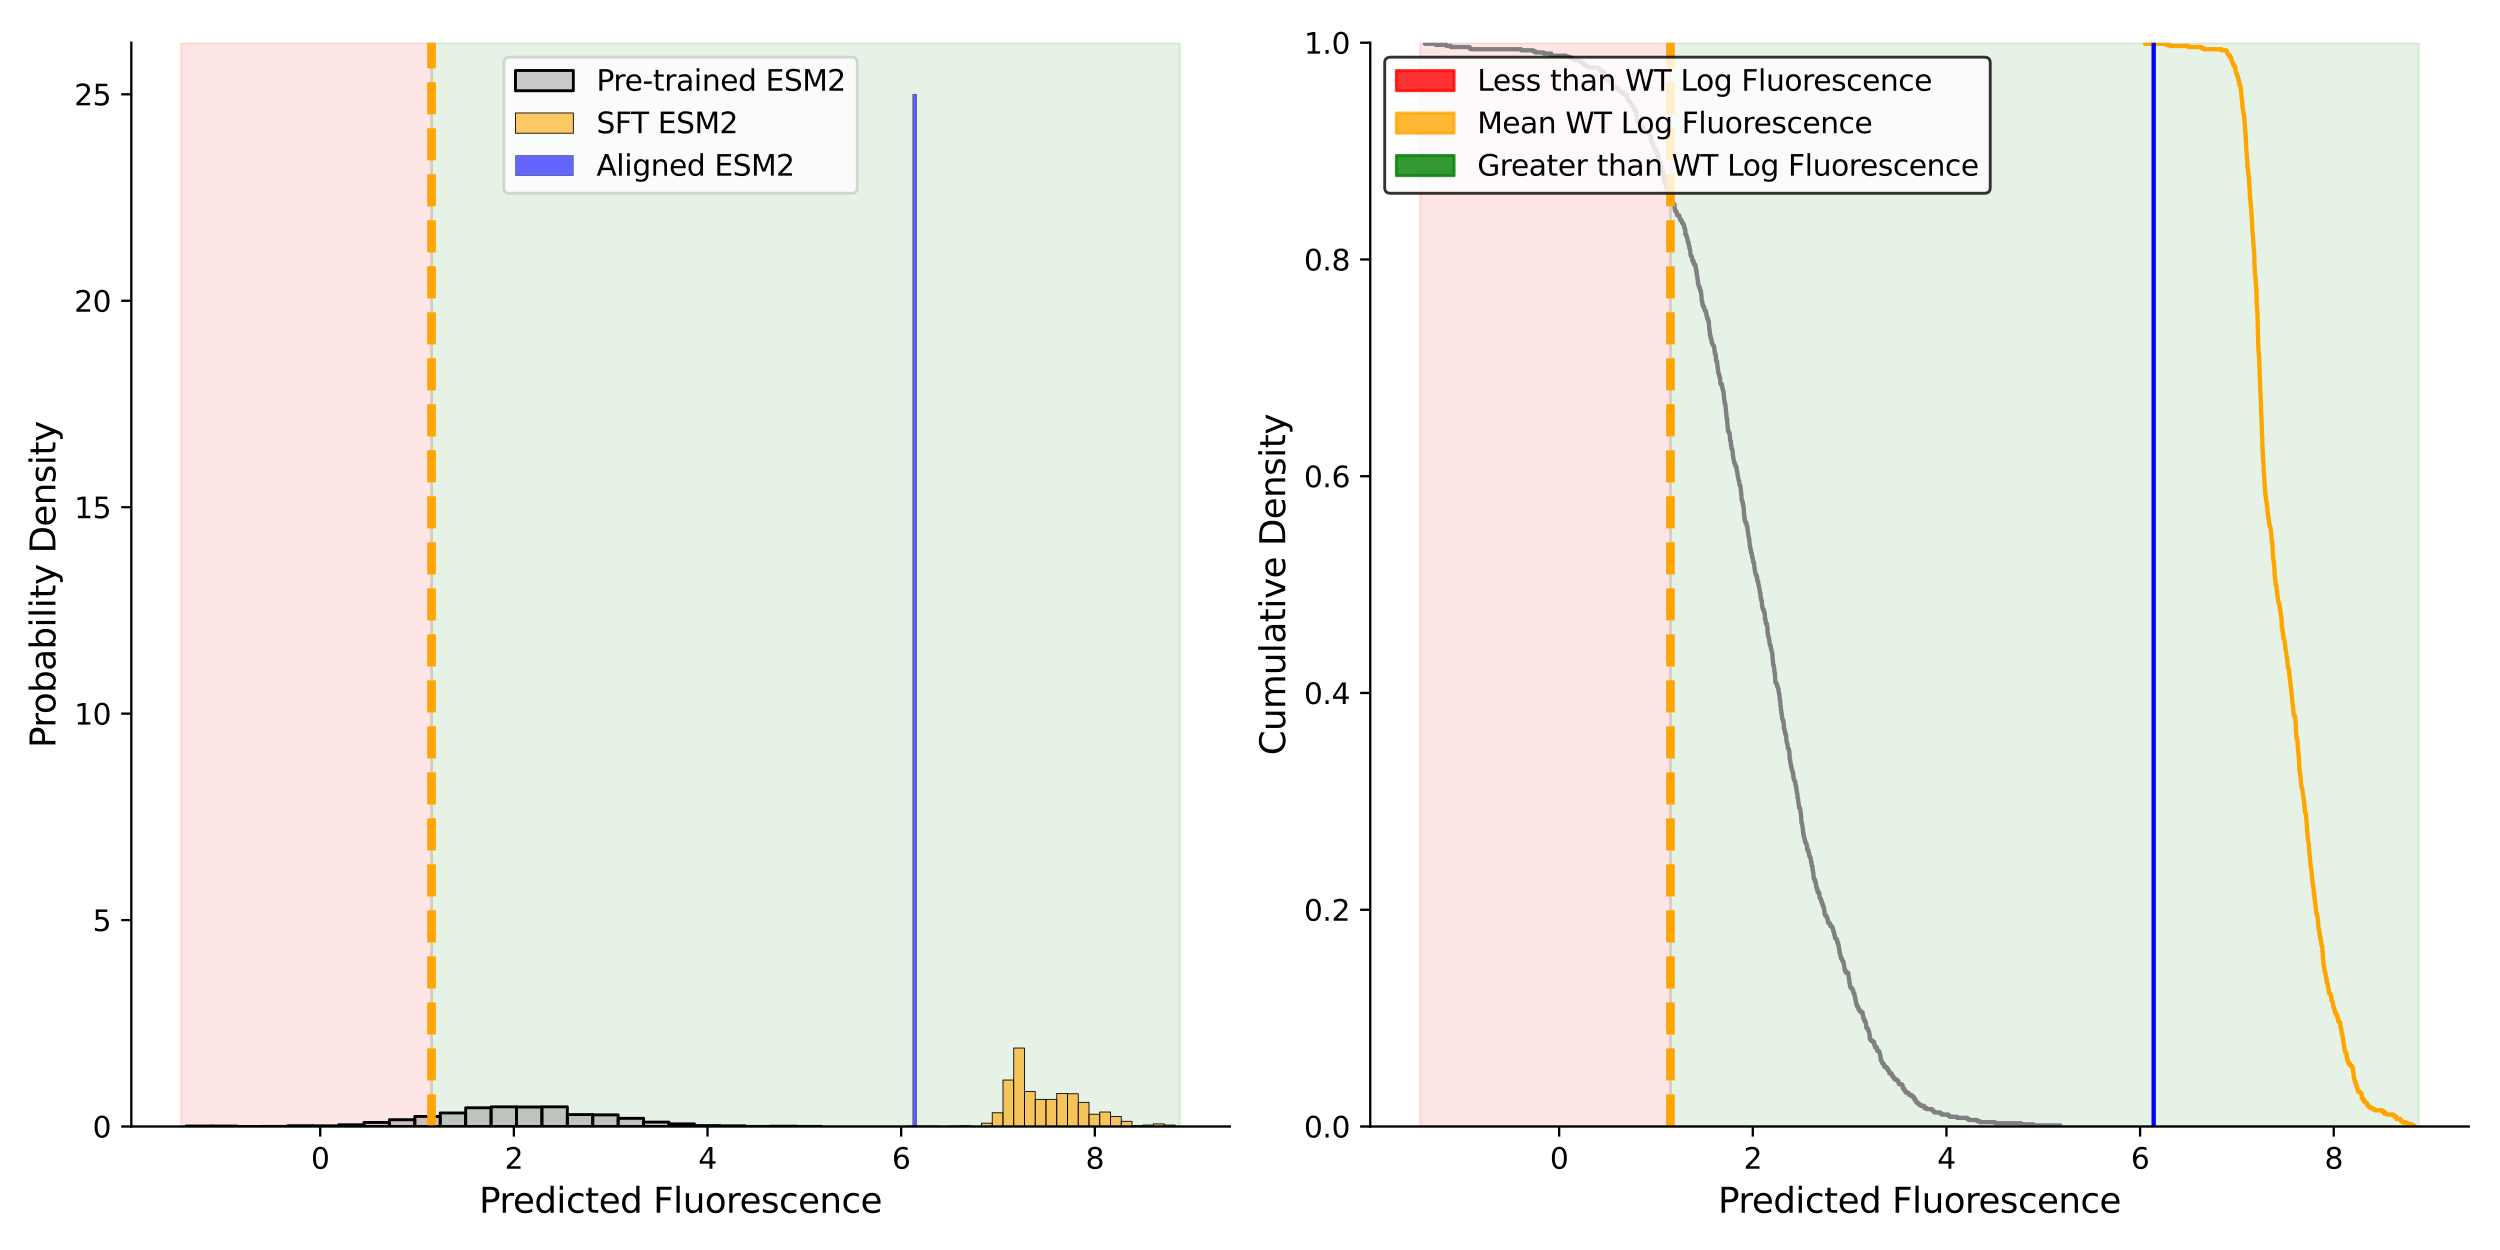 <?xml version="1.0" encoding="utf-8" standalone="no"?>
<!DOCTYPE svg PUBLIC "-//W3C//DTD SVG 1.1//EN"
  "http://www.w3.org/Graphics/SVG/1.1/DTD/svg11.dtd">
<svg xmlns:xlink="http://www.w3.org/1999/xlink" width="864pt" height="432pt" viewBox="0 0 864 432" xmlns="http://www.w3.org/2000/svg" version="1.1">
 <defs>
  <style type="text/css">*{stroke-linejoin: round; stroke-linecap: butt}</style>
 </defs>
 <g id="figure_1">
  <g id="patch_1">
   <path d="M 0 432 
L 864 432 
L 864 0 
L 0 0 
z
" style="fill: #ffffff"/>
  </g>
  <g id="axes_1">
   <g id="patch_2">
    <path d="M 45.38 389.32 
L 425.025 389.32 
L 425.025 14.76 
L 45.38 14.76 
z
" style="fill: #ffffff"/>
   </g>
   <g id="patch_3">
    <path d="M 62.637 389.32 
L 62.637 14.76 
L 149.14 14.76 
L 149.14 389.32 
z
" clip-path="url(#p119139c01a)" style="fill: #ff0000; opacity: 0.1; stroke: #ff0000; stroke-linejoin: miter"/>
   </g>
   <g id="patch_4">
    <path d="M 149.14 389.32 
L 149.14 14.76 
L 407.768 14.76 
L 407.768 389.32 
z
" clip-path="url(#p119139c01a)" style="fill: #008000; opacity: 0.1; stroke: #008000; stroke-linejoin: miter"/>
   </g>
   <g id="patch_5">
    <path d="M 64.31 389.32 
L 73.094 389.32 
L 73.094 389.157 
L 64.31 389.157 
z
" clip-path="url(#p119139c01a)" style="fill: #808080; fill-opacity: 0.4; stroke: #000000; stroke-linejoin: miter"/>
   </g>
   <g id="patch_6">
    <path d="M 73.094 389.32 
L 81.878 389.32 
L 81.878 389.157 
L 73.094 389.157 
z
" clip-path="url(#p119139c01a)" style="fill: #808080; fill-opacity: 0.4; stroke: #000000; stroke-linejoin: miter"/>
   </g>
   <g id="patch_7">
    <path d="M 81.878 389.32 
L 90.662 389.32 
L 90.662 389.32 
L 81.878 389.32 
z
" clip-path="url(#p119139c01a)" style="fill: #808080; fill-opacity: 0.4; stroke: #000000; stroke-linejoin: miter"/>
   </g>
   <g id="patch_8">
    <path d="M 90.662 389.32 
L 99.446 389.32 
L 99.446 389.266 
L 90.662 389.266 
z
" clip-path="url(#p119139c01a)" style="fill: #808080; fill-opacity: 0.4; stroke: #000000; stroke-linejoin: miter"/>
   </g>
   <g id="patch_9">
    <path d="M 99.446 389.32 
L 108.23 389.32 
L 108.23 389.048 
L 99.446 389.048 
z
" clip-path="url(#p119139c01a)" style="fill: #808080; fill-opacity: 0.4; stroke: #000000; stroke-linejoin: miter"/>
   </g>
   <g id="patch_10">
    <path d="M 108.23 389.32 
L 117.014 389.32 
L 117.014 389.103 
L 108.23 389.103 
z
" clip-path="url(#p119139c01a)" style="fill: #808080; fill-opacity: 0.4; stroke: #000000; stroke-linejoin: miter"/>
   </g>
   <g id="patch_11">
    <path d="M 117.014 389.32 
L 125.798 389.32 
L 125.798 388.722 
L 117.014 388.722 
z
" clip-path="url(#p119139c01a)" style="fill: #808080; fill-opacity: 0.4; stroke: #000000; stroke-linejoin: miter"/>
   </g>
   <g id="patch_12">
    <path d="M 125.798 389.32 
L 134.582 389.32 
L 134.582 387.907 
L 125.798 387.907 
z
" clip-path="url(#p119139c01a)" style="fill: #808080; fill-opacity: 0.4; stroke: #000000; stroke-linejoin: miter"/>
   </g>
   <g id="patch_13">
    <path d="M 134.582 389.32 
L 143.366 389.32 
L 143.366 386.983 
L 134.582 386.983 
z
" clip-path="url(#p119139c01a)" style="fill: #808080; fill-opacity: 0.4; stroke: #000000; stroke-linejoin: miter"/>
   </g>
   <g id="patch_14">
    <path d="M 143.366 389.32 
L 152.151 389.32 
L 152.151 385.841 
L 143.366 385.841 
z
" clip-path="url(#p119139c01a)" style="fill: #808080; fill-opacity: 0.4; stroke: #000000; stroke-linejoin: miter"/>
   </g>
   <g id="patch_15">
    <path d="M 152.151 389.32 
L 160.935 389.32 
L 160.935 384.645 
L 152.151 384.645 
z
" clip-path="url(#p119139c01a)" style="fill: #808080; fill-opacity: 0.4; stroke: #000000; stroke-linejoin: miter"/>
   </g>
   <g id="patch_16">
    <path d="M 160.935 389.32 
L 169.719 389.32 
L 169.719 382.851 
L 160.935 382.851 
z
" clip-path="url(#p119139c01a)" style="fill: #808080; fill-opacity: 0.4; stroke: #000000; stroke-linejoin: miter"/>
   </g>
   <g id="patch_17">
    <path d="M 169.719 389.32 
L 178.503 389.32 
L 178.503 382.525 
L 169.719 382.525 
z
" clip-path="url(#p119139c01a)" style="fill: #808080; fill-opacity: 0.4; stroke: #000000; stroke-linejoin: miter"/>
   </g>
   <g id="patch_18">
    <path d="M 178.503 389.32 
L 187.287 389.32 
L 187.287 382.58 
L 178.503 382.58 
z
" clip-path="url(#p119139c01a)" style="fill: #808080; fill-opacity: 0.4; stroke: #000000; stroke-linejoin: miter"/>
   </g>
   <g id="patch_19">
    <path d="M 187.287 389.32 
L 196.071 389.32 
L 196.071 382.525 
L 187.287 382.525 
z
" clip-path="url(#p119139c01a)" style="fill: #808080; fill-opacity: 0.4; stroke: #000000; stroke-linejoin: miter"/>
   </g>
   <g id="patch_20">
    <path d="M 196.071 389.32 
L 204.855 389.32 
L 204.855 385.189 
L 196.071 385.189 
z
" clip-path="url(#p119139c01a)" style="fill: #808080; fill-opacity: 0.4; stroke: #000000; stroke-linejoin: miter"/>
   </g>
   <g id="patch_21">
    <path d="M 204.855 389.32 
L 213.639 389.32 
L 213.639 385.298 
L 204.855 385.298 
z
" clip-path="url(#p119139c01a)" style="fill: #808080; fill-opacity: 0.4; stroke: #000000; stroke-linejoin: miter"/>
   </g>
   <g id="patch_22">
    <path d="M 213.639 389.32 
L 222.423 389.32 
L 222.423 386.493 
L 213.639 386.493 
z
" clip-path="url(#p119139c01a)" style="fill: #808080; fill-opacity: 0.4; stroke: #000000; stroke-linejoin: miter"/>
   </g>
   <g id="patch_23">
    <path d="M 222.423 389.32 
L 231.207 389.32 
L 231.207 387.798 
L 222.423 387.798 
z
" clip-path="url(#p119139c01a)" style="fill: #808080; fill-opacity: 0.4; stroke: #000000; stroke-linejoin: miter"/>
   </g>
   <g id="patch_24">
    <path d="M 231.207 389.32 
L 239.991 389.32 
L 239.991 388.396 
L 231.207 388.396 
z
" clip-path="url(#p119139c01a)" style="fill: #808080; fill-opacity: 0.4; stroke: #000000; stroke-linejoin: miter"/>
   </g>
   <g id="patch_25">
    <path d="M 239.991 389.32 
L 248.775 389.32 
L 248.775 388.994 
L 239.991 388.994 
z
" clip-path="url(#p119139c01a)" style="fill: #808080; fill-opacity: 0.4; stroke: #000000; stroke-linejoin: miter"/>
   </g>
   <g id="patch_26">
    <path d="M 248.775 389.32 
L 257.559 389.32 
L 257.559 389.103 
L 248.775 389.103 
z
" clip-path="url(#p119139c01a)" style="fill: #808080; fill-opacity: 0.4; stroke: #000000; stroke-linejoin: miter"/>
   </g>
   <g id="patch_27">
    <path d="M 257.559 389.32 
L 266.344 389.32 
L 266.344 389.266 
L 257.559 389.266 
z
" clip-path="url(#p119139c01a)" style="fill: #808080; fill-opacity: 0.4; stroke: #000000; stroke-linejoin: miter"/>
   </g>
   <g id="patch_28">
    <path d="M 266.344 389.32 
L 275.128 389.32 
L 275.128 389.211 
L 266.344 389.211 
z
" clip-path="url(#p119139c01a)" style="fill: #808080; fill-opacity: 0.4; stroke: #000000; stroke-linejoin: miter"/>
   </g>
   <g id="patch_29">
    <path d="M 275.128 389.32 
L 283.912 389.32 
L 283.912 389.266 
L 275.128 389.266 
z
" clip-path="url(#p119139c01a)" style="fill: #808080; fill-opacity: 0.4; stroke: #000000; stroke-linejoin: miter"/>
   </g>
   <g id="patch_30">
    <path d="M 313.188 389.32 
L 316.904 389.32 
L 316.904 389.192 
L 313.188 389.192 
z
" clip-path="url(#p119139c01a)" style="fill: #ffa500; fill-opacity: 0.6; stroke: #000000; stroke-width: 0.301; stroke-linejoin: miter"/>
   </g>
   <g id="patch_31">
    <path d="M 316.904 389.32 
L 320.621 389.32 
L 320.621 389.192 
L 316.904 389.192 
z
" clip-path="url(#p119139c01a)" style="fill: #ffa500; fill-opacity: 0.6; stroke: #000000; stroke-width: 0.301; stroke-linejoin: miter"/>
   </g>
   <g id="patch_32">
    <path d="M 320.621 389.32 
L 324.337 389.32 
L 324.337 389.192 
L 320.621 389.192 
z
" clip-path="url(#p119139c01a)" style="fill: #ffa500; fill-opacity: 0.6; stroke: #000000; stroke-width: 0.301; stroke-linejoin: miter"/>
   </g>
   <g id="patch_33">
    <path d="M 324.337 389.32 
L 328.053 389.32 
L 328.053 389.32 
L 324.337 389.32 
z
" clip-path="url(#p119139c01a)" style="fill: #ffa500; fill-opacity: 0.6; stroke: #000000; stroke-width: 0.301; stroke-linejoin: miter"/>
   </g>
   <g id="patch_34">
    <path d="M 328.053 389.32 
L 331.77 389.32 
L 331.77 389.192 
L 328.053 389.192 
z
" clip-path="url(#p119139c01a)" style="fill: #ffa500; fill-opacity: 0.6; stroke: #000000; stroke-width: 0.301; stroke-linejoin: miter"/>
   </g>
   <g id="patch_35">
    <path d="M 331.77 389.32 
L 335.486 389.32 
L 335.486 389.063 
L 331.77 389.063 
z
" clip-path="url(#p119139c01a)" style="fill: #ffa500; fill-opacity: 0.6; stroke: #000000; stroke-width: 0.301; stroke-linejoin: miter"/>
   </g>
   <g id="patch_36">
    <path d="M 335.486 389.32 
L 339.202 389.32 
L 339.202 389.32 
L 335.486 389.32 
z
" clip-path="url(#p119139c01a)" style="fill: #ffa500; fill-opacity: 0.6; stroke: #000000; stroke-width: 0.301; stroke-linejoin: miter"/>
   </g>
   <g id="patch_37">
    <path d="M 339.202 389.32 
L 342.918 389.32 
L 342.918 388.164 
L 339.202 388.164 
z
" clip-path="url(#p119139c01a)" style="fill: #ffa500; fill-opacity: 0.6; stroke: #000000; stroke-width: 0.301; stroke-linejoin: miter"/>
   </g>
   <g id="patch_38">
    <path d="M 342.918 389.32 
L 346.635 389.32 
L 346.635 384.566 
L 342.918 384.566 
z
" clip-path="url(#p119139c01a)" style="fill: #ffa500; fill-opacity: 0.6; stroke: #000000; stroke-width: 0.301; stroke-linejoin: miter"/>
   </g>
   <g id="patch_39">
    <path d="M 346.635 389.32 
L 350.351 389.32 
L 350.351 373.259 
L 346.635 373.259 
z
" clip-path="url(#p119139c01a)" style="fill: #ffa500; fill-opacity: 0.6; stroke: #000000; stroke-width: 0.301; stroke-linejoin: miter"/>
   </g>
   <g id="patch_40">
    <path d="M 350.351 389.32 
L 354.067 389.32 
L 354.067 362.21 
L 350.351 362.21 
z
" clip-path="url(#p119139c01a)" style="fill: #ffa500; fill-opacity: 0.6; stroke: #000000; stroke-width: 0.301; stroke-linejoin: miter"/>
   </g>
   <g id="patch_41">
    <path d="M 354.067 389.32 
L 357.784 389.32 
L 357.784 377.243 
L 354.067 377.243 
z
" clip-path="url(#p119139c01a)" style="fill: #ffa500; fill-opacity: 0.6; stroke: #000000; stroke-width: 0.301; stroke-linejoin: miter"/>
   </g>
   <g id="patch_42">
    <path d="M 357.784 389.32 
L 361.5 389.32 
L 361.5 379.941 
L 357.784 379.941 
z
" clip-path="url(#p119139c01a)" style="fill: #ffa500; fill-opacity: 0.6; stroke: #000000; stroke-width: 0.301; stroke-linejoin: miter"/>
   </g>
   <g id="patch_43">
    <path d="M 361.5 389.32 
L 365.216 389.32 
L 365.216 379.941 
L 361.5 379.941 
z
" clip-path="url(#p119139c01a)" style="fill: #ffa500; fill-opacity: 0.6; stroke: #000000; stroke-width: 0.301; stroke-linejoin: miter"/>
   </g>
   <g id="patch_44">
    <path d="M 365.216 389.32 
L 368.932 389.32 
L 368.932 377.885 
L 365.216 377.885 
z
" clip-path="url(#p119139c01a)" style="fill: #ffa500; fill-opacity: 0.6; stroke: #000000; stroke-width: 0.301; stroke-linejoin: miter"/>
   </g>
   <g id="patch_45">
    <path d="M 368.932 389.32 
L 372.649 389.32 
L 372.649 378.013 
L 368.932 378.013 
z
" clip-path="url(#p119139c01a)" style="fill: #ffa500; fill-opacity: 0.6; stroke: #000000; stroke-width: 0.301; stroke-linejoin: miter"/>
   </g>
   <g id="patch_46">
    <path d="M 372.649 389.32 
L 376.365 389.32 
L 376.365 380.969 
L 372.649 380.969 
z
" clip-path="url(#p119139c01a)" style="fill: #ffa500; fill-opacity: 0.6; stroke: #000000; stroke-width: 0.301; stroke-linejoin: miter"/>
   </g>
   <g id="patch_47">
    <path d="M 376.365 389.32 
L 380.081 389.32 
L 380.081 385.08 
L 376.365 385.08 
z
" clip-path="url(#p119139c01a)" style="fill: #ffa500; fill-opacity: 0.6; stroke: #000000; stroke-width: 0.301; stroke-linejoin: miter"/>
   </g>
   <g id="patch_48">
    <path d="M 380.081 389.32 
L 383.798 389.32 
L 383.798 384.309 
L 380.081 384.309 
z
" clip-path="url(#p119139c01a)" style="fill: #ffa500; fill-opacity: 0.6; stroke: #000000; stroke-width: 0.301; stroke-linejoin: miter"/>
   </g>
   <g id="patch_49">
    <path d="M 383.798 389.32 
L 387.514 389.32 
L 387.514 385.851 
L 383.798 385.851 
z
" clip-path="url(#p119139c01a)" style="fill: #ffa500; fill-opacity: 0.6; stroke: #000000; stroke-width: 0.301; stroke-linejoin: miter"/>
   </g>
   <g id="patch_50">
    <path d="M 387.514 389.32 
L 391.23 389.32 
L 391.23 387.521 
L 387.514 387.521 
z
" clip-path="url(#p119139c01a)" style="fill: #ffa500; fill-opacity: 0.6; stroke: #000000; stroke-width: 0.301; stroke-linejoin: miter"/>
   </g>
   <g id="patch_51">
    <path d="M 391.23 389.32 
L 394.946 389.32 
L 394.946 389.063 
L 391.23 389.063 
z
" clip-path="url(#p119139c01a)" style="fill: #ffa500; fill-opacity: 0.6; stroke: #000000; stroke-width: 0.301; stroke-linejoin: miter"/>
   </g>
   <g id="patch_52">
    <path d="M 394.946 389.32 
L 398.663 389.32 
L 398.663 388.806 
L 394.946 388.806 
z
" clip-path="url(#p119139c01a)" style="fill: #ffa500; fill-opacity: 0.6; stroke: #000000; stroke-width: 0.301; stroke-linejoin: miter"/>
   </g>
   <g id="patch_53">
    <path d="M 398.663 389.32 
L 402.379 389.32 
L 402.379 388.421 
L 398.663 388.421 
z
" clip-path="url(#p119139c01a)" style="fill: #ffa500; fill-opacity: 0.6; stroke: #000000; stroke-width: 0.301; stroke-linejoin: miter"/>
   </g>
   <g id="patch_54">
    <path d="M 402.379 389.32 
L 406.095 389.32 
L 406.095 388.806 
L 402.379 388.806 
z
" clip-path="url(#p119139c01a)" style="fill: #ffa500; fill-opacity: 0.6; stroke: #000000; stroke-width: 0.301; stroke-linejoin: miter"/>
   </g>
   <g id="patch_55">
    <path d="M 299.402 389.32 
L 300.74 389.32 
L 300.74 389.32 
L 299.402 389.32 
z
" clip-path="url(#p119139c01a)" style="fill: #0000ff; fill-opacity: 0.6; stroke: #000000; stroke-width: 0.108; stroke-linejoin: miter"/>
   </g>
   <g id="patch_56">
    <path d="M 300.74 389.32 
L 302.079 389.32 
L 302.079 389.32 
L 300.74 389.32 
z
" clip-path="url(#p119139c01a)" style="fill: #0000ff; fill-opacity: 0.6; stroke: #000000; stroke-width: 0.108; stroke-linejoin: miter"/>
   </g>
   <g id="patch_57">
    <path d="M 302.079 389.32 
L 303.417 389.32 
L 303.417 389.32 
L 302.079 389.32 
z
" clip-path="url(#p119139c01a)" style="fill: #0000ff; fill-opacity: 0.6; stroke: #000000; stroke-width: 0.108; stroke-linejoin: miter"/>
   </g>
   <g id="patch_58">
    <path d="M 303.417 389.32 
L 304.756 389.32 
L 304.756 389.32 
L 303.417 389.32 
z
" clip-path="url(#p119139c01a)" style="fill: #0000ff; fill-opacity: 0.6; stroke: #000000; stroke-width: 0.108; stroke-linejoin: miter"/>
   </g>
   <g id="patch_59">
    <path d="M 304.756 389.32 
L 306.094 389.32 
L 306.094 389.32 
L 304.756 389.32 
z
" clip-path="url(#p119139c01a)" style="fill: #0000ff; fill-opacity: 0.6; stroke: #000000; stroke-width: 0.108; stroke-linejoin: miter"/>
   </g>
   <g id="patch_60">
    <path d="M 306.094 389.32 
L 307.433 389.32 
L 307.433 389.32 
L 306.094 389.32 
z
" clip-path="url(#p119139c01a)" style="fill: #0000ff; fill-opacity: 0.6; stroke: #000000; stroke-width: 0.108; stroke-linejoin: miter"/>
   </g>
   <g id="patch_61">
    <path d="M 307.433 389.32 
L 308.772 389.32 
L 308.772 389.32 
L 307.433 389.32 
z
" clip-path="url(#p119139c01a)" style="fill: #0000ff; fill-opacity: 0.6; stroke: #000000; stroke-width: 0.108; stroke-linejoin: miter"/>
   </g>
   <g id="patch_62">
    <path d="M 308.772 389.32 
L 310.11 389.32 
L 310.11 389.32 
L 308.772 389.32 
z
" clip-path="url(#p119139c01a)" style="fill: #0000ff; fill-opacity: 0.6; stroke: #000000; stroke-width: 0.108; stroke-linejoin: miter"/>
   </g>
   <g id="patch_63">
    <path d="M 310.11 389.32 
L 311.449 389.32 
L 311.449 389.32 
L 310.11 389.32 
z
" clip-path="url(#p119139c01a)" style="fill: #0000ff; fill-opacity: 0.6; stroke: #000000; stroke-width: 0.108; stroke-linejoin: miter"/>
   </g>
   <g id="patch_64">
    <path d="M 311.449 389.32 
L 312.787 389.32 
L 312.787 389.32 
L 311.449 389.32 
z
" clip-path="url(#p119139c01a)" style="fill: #0000ff; fill-opacity: 0.6; stroke: #000000; stroke-width: 0.108; stroke-linejoin: miter"/>
   </g>
   <g id="patch_65">
    <path d="M 312.787 389.32 
L 314.126 389.32 
L 314.126 389.32 
L 312.787 389.32 
z
" clip-path="url(#p119139c01a)" style="fill: #0000ff; fill-opacity: 0.6; stroke: #000000; stroke-width: 0.108; stroke-linejoin: miter"/>
   </g>
   <g id="patch_66">
    <path d="M 314.126 389.32 
L 315.464 389.32 
L 315.464 389.32 
L 314.126 389.32 
z
" clip-path="url(#p119139c01a)" style="fill: #0000ff; fill-opacity: 0.6; stroke: #000000; stroke-width: 0.108; stroke-linejoin: miter"/>
   </g>
   <g id="patch_67">
    <path d="M 315.464 389.32 
L 316.803 389.32 
L 316.803 32.596 
L 315.464 32.596 
z
" clip-path="url(#p119139c01a)" style="fill: #0000ff; fill-opacity: 0.6; stroke: #000000; stroke-width: 0.108; stroke-linejoin: miter"/>
   </g>
   <g id="patch_68">
    <path d="M 316.803 389.32 
L 318.141 389.32 
L 318.141 389.32 
L 316.803 389.32 
z
" clip-path="url(#p119139c01a)" style="fill: #0000ff; fill-opacity: 0.6; stroke: #000000; stroke-width: 0.108; stroke-linejoin: miter"/>
   </g>
   <g id="patch_69">
    <path d="M 318.141 389.32 
L 319.48 389.32 
L 319.48 389.32 
L 318.141 389.32 
z
" clip-path="url(#p119139c01a)" style="fill: #0000ff; fill-opacity: 0.6; stroke: #000000; stroke-width: 0.108; stroke-linejoin: miter"/>
   </g>
   <g id="patch_70">
    <path d="M 319.48 389.32 
L 320.818 389.32 
L 320.818 389.32 
L 319.48 389.32 
z
" clip-path="url(#p119139c01a)" style="fill: #0000ff; fill-opacity: 0.6; stroke: #000000; stroke-width: 0.108; stroke-linejoin: miter"/>
   </g>
   <g id="patch_71">
    <path d="M 320.818 389.32 
L 322.157 389.32 
L 322.157 389.32 
L 320.818 389.32 
z
" clip-path="url(#p119139c01a)" style="fill: #0000ff; fill-opacity: 0.6; stroke: #000000; stroke-width: 0.108; stroke-linejoin: miter"/>
   </g>
   <g id="patch_72">
    <path d="M 322.157 389.32 
L 323.495 389.32 
L 323.495 389.32 
L 322.157 389.32 
z
" clip-path="url(#p119139c01a)" style="fill: #0000ff; fill-opacity: 0.6; stroke: #000000; stroke-width: 0.108; stroke-linejoin: miter"/>
   </g>
   <g id="patch_73">
    <path d="M 323.495 389.32 
L 324.834 389.32 
L 324.834 389.32 
L 323.495 389.32 
z
" clip-path="url(#p119139c01a)" style="fill: #0000ff; fill-opacity: 0.6; stroke: #000000; stroke-width: 0.108; stroke-linejoin: miter"/>
   </g>
   <g id="patch_74">
    <path d="M 324.834 389.32 
L 326.172 389.32 
L 326.172 389.32 
L 324.834 389.32 
z
" clip-path="url(#p119139c01a)" style="fill: #0000ff; fill-opacity: 0.6; stroke: #000000; stroke-width: 0.108; stroke-linejoin: miter"/>
   </g>
   <g id="patch_75">
    <path d="M 326.172 389.32 
L 327.511 389.32 
L 327.511 389.32 
L 326.172 389.32 
z
" clip-path="url(#p119139c01a)" style="fill: #0000ff; fill-opacity: 0.6; stroke: #000000; stroke-width: 0.108; stroke-linejoin: miter"/>
   </g>
   <g id="patch_76">
    <path d="M 327.511 389.32 
L 328.849 389.32 
L 328.849 389.32 
L 327.511 389.32 
z
" clip-path="url(#p119139c01a)" style="fill: #0000ff; fill-opacity: 0.6; stroke: #000000; stroke-width: 0.108; stroke-linejoin: miter"/>
   </g>
   <g id="patch_77">
    <path d="M 328.849 389.32 
L 330.188 389.32 
L 330.188 389.32 
L 328.849 389.32 
z
" clip-path="url(#p119139c01a)" style="fill: #0000ff; fill-opacity: 0.6; stroke: #000000; stroke-width: 0.108; stroke-linejoin: miter"/>
   </g>
   <g id="patch_78">
    <path d="M 330.188 389.32 
L 331.526 389.32 
L 331.526 389.32 
L 330.188 389.32 
z
" clip-path="url(#p119139c01a)" style="fill: #0000ff; fill-opacity: 0.6; stroke: #000000; stroke-width: 0.108; stroke-linejoin: miter"/>
   </g>
   <g id="patch_79">
    <path d="M 331.526 389.32 
L 332.865 389.32 
L 332.865 389.32 
L 331.526 389.32 
z
" clip-path="url(#p119139c01a)" style="fill: #0000ff; fill-opacity: 0.6; stroke: #000000; stroke-width: 0.108; stroke-linejoin: miter"/>
   </g>
   <g id="matplotlib.axis_1">
    <g id="xtick_1">
     <g id="line2d_1">
      <defs>
       <path id="me665d26e4a" d="M 0 0 
L 0 3.5 
" style="stroke: #000000; stroke-width: 0.8"/>
      </defs>
      <g>
       <use xlink:href="#me665d26e4a" x="110.665" y="389.32" style="stroke: #000000; stroke-width: 0.8"/>
      </g>
     </g>
     <g id="text_1">
      <!-- 0 -->
      <g transform="translate(107.483 403.918) scale(0.1 -0.1)">
       <defs>
        <path id="DejaVuSans-30" d="M 2034 4250 
Q 1547 4250 1301 3770 
Q 1056 3291 1056 2328 
Q 1056 1369 1301 889 
Q 1547 409 2034 409 
Q 2525 409 2770 889 
Q 3016 1369 3016 2328 
Q 3016 3291 2770 3770 
Q 2525 4250 2034 4250 
z
M 2034 4750 
Q 2819 4750 3233 4129 
Q 3647 3509 3647 2328 
Q 3647 1150 3233 529 
Q 2819 -91 2034 -91 
Q 1250 -91 836 529 
Q 422 1150 422 2328 
Q 422 3509 836 4129 
Q 1250 4750 2034 4750 
z
" transform="scale(0.016)"/>
       </defs>
       <use xlink:href="#DejaVuSans-30"/>
      </g>
     </g>
    </g>
    <g id="xtick_2">
     <g id="line2d_2">
      <g>
       <use xlink:href="#me665d26e4a" x="177.591" y="389.32" style="stroke: #000000; stroke-width: 0.8"/>
      </g>
     </g>
     <g id="text_2">
      <!-- 2 -->
      <g transform="translate(174.409 403.918) scale(0.1 -0.1)">
       <defs>
        <path id="DejaVuSans-32" d="M 1228 531 
L 3431 531 
L 3431 0 
L 469 0 
L 469 531 
Q 828 903 1448 1529 
Q 2069 2156 2228 2338 
Q 2531 2678 2651 2914 
Q 2772 3150 2772 3378 
Q 2772 3750 2511 3984 
Q 2250 4219 1831 4219 
Q 1534 4219 1204 4116 
Q 875 4013 500 3803 
L 500 4441 
Q 881 4594 1212 4672 
Q 1544 4750 1819 4750 
Q 2544 4750 2975 4387 
Q 3406 4025 3406 3419 
Q 3406 3131 3298 2873 
Q 3191 2616 2906 2266 
Q 2828 2175 2409 1742 
Q 1991 1309 1228 531 
z
" transform="scale(0.016)"/>
       </defs>
       <use xlink:href="#DejaVuSans-32"/>
      </g>
     </g>
    </g>
    <g id="xtick_3">
     <g id="line2d_3">
      <g>
       <use xlink:href="#me665d26e4a" x="244.517" y="389.32" style="stroke: #000000; stroke-width: 0.8"/>
      </g>
     </g>
     <g id="text_3">
      <!-- 4 -->
      <g transform="translate(241.336 403.918) scale(0.1 -0.1)">
       <defs>
        <path id="DejaVuSans-34" d="M 2419 4116 
L 825 1625 
L 2419 1625 
L 2419 4116 
z
M 2253 4666 
L 3047 4666 
L 3047 1625 
L 3713 1625 
L 3713 1100 
L 3047 1100 
L 3047 0 
L 2419 0 
L 2419 1100 
L 313 1100 
L 313 1709 
L 2253 4666 
z
" transform="scale(0.016)"/>
       </defs>
       <use xlink:href="#DejaVuSans-34"/>
      </g>
     </g>
    </g>
    <g id="xtick_4">
     <g id="line2d_4">
      <g>
       <use xlink:href="#me665d26e4a" x="311.443" y="389.32" style="stroke: #000000; stroke-width: 0.8"/>
      </g>
     </g>
     <g id="text_4">
      <!-- 6 -->
      <g transform="translate(308.262 403.918) scale(0.1 -0.1)">
       <defs>
        <path id="DejaVuSans-36" d="M 2113 2584 
Q 1688 2584 1439 2293 
Q 1191 2003 1191 1497 
Q 1191 994 1439 701 
Q 1688 409 2113 409 
Q 2538 409 2786 701 
Q 3034 994 3034 1497 
Q 3034 2003 2786 2293 
Q 2538 2584 2113 2584 
z
M 3366 4563 
L 3366 3988 
Q 3128 4100 2886 4159 
Q 2644 4219 2406 4219 
Q 1781 4219 1451 3797 
Q 1122 3375 1075 2522 
Q 1259 2794 1537 2939 
Q 1816 3084 2150 3084 
Q 2853 3084 3261 2657 
Q 3669 2231 3669 1497 
Q 3669 778 3244 343 
Q 2819 -91 2113 -91 
Q 1303 -91 875 529 
Q 447 1150 447 2328 
Q 447 3434 972 4092 
Q 1497 4750 2381 4750 
Q 2619 4750 2861 4703 
Q 3103 4656 3366 4563 
z
" transform="scale(0.016)"/>
       </defs>
       <use xlink:href="#DejaVuSans-36"/>
      </g>
     </g>
    </g>
    <g id="xtick_5">
     <g id="line2d_5">
      <g>
       <use xlink:href="#me665d26e4a" x="378.369" y="389.32" style="stroke: #000000; stroke-width: 0.8"/>
      </g>
     </g>
     <g id="text_5">
      <!-- 8 -->
      <g transform="translate(375.188 403.918) scale(0.1 -0.1)">
       <defs>
        <path id="DejaVuSans-38" d="M 2034 2216 
Q 1584 2216 1326 1975 
Q 1069 1734 1069 1313 
Q 1069 891 1326 650 
Q 1584 409 2034 409 
Q 2484 409 2743 651 
Q 3003 894 3003 1313 
Q 3003 1734 2745 1975 
Q 2488 2216 2034 2216 
z
M 1403 2484 
Q 997 2584 770 2862 
Q 544 3141 544 3541 
Q 544 4100 942 4425 
Q 1341 4750 2034 4750 
Q 2731 4750 3128 4425 
Q 3525 4100 3525 3541 
Q 3525 3141 3298 2862 
Q 3072 2584 2669 2484 
Q 3125 2378 3379 2068 
Q 3634 1759 3634 1313 
Q 3634 634 3220 271 
Q 2806 -91 2034 -91 
Q 1263 -91 848 271 
Q 434 634 434 1313 
Q 434 1759 690 2068 
Q 947 2378 1403 2484 
z
M 1172 3481 
Q 1172 3119 1398 2916 
Q 1625 2713 2034 2713 
Q 2441 2713 2670 2916 
Q 2900 3119 2900 3481 
Q 2900 3844 2670 4047 
Q 2441 4250 2034 4250 
Q 1625 4250 1398 4047 
Q 1172 3844 1172 3481 
z
" transform="scale(0.016)"/>
       </defs>
       <use xlink:href="#DejaVuSans-38"/>
      </g>
     </g>
    </g>
    <g id="text_6">
     <!-- Predicted Fluorescence -->
     <g transform="translate(165.606 419.116) scale(0.12 -0.12)">
      <defs>
       <path id="DejaVuSans-50" d="M 1259 4147 
L 1259 2394 
L 2053 2394 
Q 2494 2394 2734 2622 
Q 2975 2850 2975 3272 
Q 2975 3691 2734 3919 
Q 2494 4147 2053 4147 
L 1259 4147 
z
M 628 4666 
L 2053 4666 
Q 2838 4666 3239 4311 
Q 3641 3956 3641 3272 
Q 3641 2581 3239 2228 
Q 2838 1875 2053 1875 
L 1259 1875 
L 1259 0 
L 628 0 
L 628 4666 
z
" transform="scale(0.016)"/>
       <path id="DejaVuSans-72" d="M 2631 2963 
Q 2534 3019 2420 3045 
Q 2306 3072 2169 3072 
Q 1681 3072 1420 2755 
Q 1159 2438 1159 1844 
L 1159 0 
L 581 0 
L 581 3500 
L 1159 3500 
L 1159 2956 
Q 1341 3275 1631 3429 
Q 1922 3584 2338 3584 
Q 2397 3584 2469 3576 
Q 2541 3569 2628 3553 
L 2631 2963 
z
" transform="scale(0.016)"/>
       <path id="DejaVuSans-65" d="M 3597 1894 
L 3597 1613 
L 953 1613 
Q 991 1019 1311 708 
Q 1631 397 2203 397 
Q 2534 397 2845 478 
Q 3156 559 3463 722 
L 3463 178 
Q 3153 47 2828 -22 
Q 2503 -91 2169 -91 
Q 1331 -91 842 396 
Q 353 884 353 1716 
Q 353 2575 817 3079 
Q 1281 3584 2069 3584 
Q 2775 3584 3186 3129 
Q 3597 2675 3597 1894 
z
M 3022 2063 
Q 3016 2534 2758 2815 
Q 2500 3097 2075 3097 
Q 1594 3097 1305 2825 
Q 1016 2553 972 2059 
L 3022 2063 
z
" transform="scale(0.016)"/>
       <path id="DejaVuSans-64" d="M 2906 2969 
L 2906 4863 
L 3481 4863 
L 3481 0 
L 2906 0 
L 2906 525 
Q 2725 213 2448 61 
Q 2172 -91 1784 -91 
Q 1150 -91 751 415 
Q 353 922 353 1747 
Q 353 2572 751 3078 
Q 1150 3584 1784 3584 
Q 2172 3584 2448 3432 
Q 2725 3281 2906 2969 
z
M 947 1747 
Q 947 1113 1208 752 
Q 1469 391 1925 391 
Q 2381 391 2643 752 
Q 2906 1113 2906 1747 
Q 2906 2381 2643 2742 
Q 2381 3103 1925 3103 
Q 1469 3103 1208 2742 
Q 947 2381 947 1747 
z
" transform="scale(0.016)"/>
       <path id="DejaVuSans-69" d="M 603 3500 
L 1178 3500 
L 1178 0 
L 603 0 
L 603 3500 
z
M 603 4863 
L 1178 4863 
L 1178 4134 
L 603 4134 
L 603 4863 
z
" transform="scale(0.016)"/>
       <path id="DejaVuSans-63" d="M 3122 3366 
L 3122 2828 
Q 2878 2963 2633 3030 
Q 2388 3097 2138 3097 
Q 1578 3097 1268 2742 
Q 959 2388 959 1747 
Q 959 1106 1268 751 
Q 1578 397 2138 397 
Q 2388 397 2633 464 
Q 2878 531 3122 666 
L 3122 134 
Q 2881 22 2623 -34 
Q 2366 -91 2075 -91 
Q 1284 -91 818 406 
Q 353 903 353 1747 
Q 353 2603 823 3093 
Q 1294 3584 2113 3584 
Q 2378 3584 2631 3529 
Q 2884 3475 3122 3366 
z
" transform="scale(0.016)"/>
       <path id="DejaVuSans-74" d="M 1172 4494 
L 1172 3500 
L 2356 3500 
L 2356 3053 
L 1172 3053 
L 1172 1153 
Q 1172 725 1289 603 
Q 1406 481 1766 481 
L 2356 481 
L 2356 0 
L 1766 0 
Q 1100 0 847 248 
Q 594 497 594 1153 
L 594 3053 
L 172 3053 
L 172 3500 
L 594 3500 
L 594 4494 
L 1172 4494 
z
" transform="scale(0.016)"/>
       <path id="DejaVuSans-20" transform="scale(0.016)"/>
       <path id="DejaVuSans-46" d="M 628 4666 
L 3309 4666 
L 3309 4134 
L 1259 4134 
L 1259 2759 
L 3109 2759 
L 3109 2228 
L 1259 2228 
L 1259 0 
L 628 0 
L 628 4666 
z
" transform="scale(0.016)"/>
       <path id="DejaVuSans-6c" d="M 603 4863 
L 1178 4863 
L 1178 0 
L 603 0 
L 603 4863 
z
" transform="scale(0.016)"/>
       <path id="DejaVuSans-75" d="M 544 1381 
L 544 3500 
L 1119 3500 
L 1119 1403 
Q 1119 906 1312 657 
Q 1506 409 1894 409 
Q 2359 409 2629 706 
Q 2900 1003 2900 1516 
L 2900 3500 
L 3475 3500 
L 3475 0 
L 2900 0 
L 2900 538 
Q 2691 219 2414 64 
Q 2138 -91 1772 -91 
Q 1169 -91 856 284 
Q 544 659 544 1381 
z
M 1991 3584 
L 1991 3584 
z
" transform="scale(0.016)"/>
       <path id="DejaVuSans-6f" d="M 1959 3097 
Q 1497 3097 1228 2736 
Q 959 2375 959 1747 
Q 959 1119 1226 758 
Q 1494 397 1959 397 
Q 2419 397 2687 759 
Q 2956 1122 2956 1747 
Q 2956 2369 2687 2733 
Q 2419 3097 1959 3097 
z
M 1959 3584 
Q 2709 3584 3137 3096 
Q 3566 2609 3566 1747 
Q 3566 888 3137 398 
Q 2709 -91 1959 -91 
Q 1206 -91 779 398 
Q 353 888 353 1747 
Q 353 2609 779 3096 
Q 1206 3584 1959 3584 
z
" transform="scale(0.016)"/>
       <path id="DejaVuSans-73" d="M 2834 3397 
L 2834 2853 
Q 2591 2978 2328 3040 
Q 2066 3103 1784 3103 
Q 1356 3103 1142 2972 
Q 928 2841 928 2578 
Q 928 2378 1081 2264 
Q 1234 2150 1697 2047 
L 1894 2003 
Q 2506 1872 2764 1633 
Q 3022 1394 3022 966 
Q 3022 478 2636 193 
Q 2250 -91 1575 -91 
Q 1294 -91 989 -36 
Q 684 19 347 128 
L 347 722 
Q 666 556 975 473 
Q 1284 391 1588 391 
Q 1994 391 2212 530 
Q 2431 669 2431 922 
Q 2431 1156 2273 1281 
Q 2116 1406 1581 1522 
L 1381 1569 
Q 847 1681 609 1914 
Q 372 2147 372 2553 
Q 372 3047 722 3315 
Q 1072 3584 1716 3584 
Q 2034 3584 2315 3537 
Q 2597 3491 2834 3397 
z
" transform="scale(0.016)"/>
       <path id="DejaVuSans-6e" d="M 3513 2113 
L 3513 0 
L 2938 0 
L 2938 2094 
Q 2938 2591 2744 2837 
Q 2550 3084 2163 3084 
Q 1697 3084 1428 2787 
Q 1159 2491 1159 1978 
L 1159 0 
L 581 0 
L 581 3500 
L 1159 3500 
L 1159 2956 
Q 1366 3272 1645 3428 
Q 1925 3584 2291 3584 
Q 2894 3584 3203 3211 
Q 3513 2838 3513 2113 
z
" transform="scale(0.016)"/>
      </defs>
      <use xlink:href="#DejaVuSans-50"/>
      <use xlink:href="#DejaVuSans-72" x="58.553"/>
      <use xlink:href="#DejaVuSans-65" x="97.416"/>
      <use xlink:href="#DejaVuSans-64" x="158.939"/>
      <use xlink:href="#DejaVuSans-69" x="222.416"/>
      <use xlink:href="#DejaVuSans-63" x="250.199"/>
      <use xlink:href="#DejaVuSans-74" x="305.18"/>
      <use xlink:href="#DejaVuSans-65" x="344.389"/>
      <use xlink:href="#DejaVuSans-64" x="405.912"/>
      <use xlink:href="#DejaVuSans-20" x="469.389"/>
      <use xlink:href="#DejaVuSans-46" x="501.176"/>
      <use xlink:href="#DejaVuSans-6c" x="558.695"/>
      <use xlink:href="#DejaVuSans-75" x="586.479"/>
      <use xlink:href="#DejaVuSans-6f" x="649.857"/>
      <use xlink:href="#DejaVuSans-72" x="711.039"/>
      <use xlink:href="#DejaVuSans-65" x="749.902"/>
      <use xlink:href="#DejaVuSans-73" x="811.426"/>
      <use xlink:href="#DejaVuSans-63" x="863.525"/>
      <use xlink:href="#DejaVuSans-65" x="918.506"/>
      <use xlink:href="#DejaVuSans-6e" x="980.029"/>
      <use xlink:href="#DejaVuSans-63" x="1043.408"/>
      <use xlink:href="#DejaVuSans-65" x="1098.389"/>
     </g>
    </g>
   </g>
   <g id="matplotlib.axis_2">
    <g id="ytick_1">
     <g id="line2d_6">
      <defs>
       <path id="mb81795f7af" d="M 0 0 
L -3.5 0 
" style="stroke: #000000; stroke-width: 0.8"/>
      </defs>
      <g>
       <use xlink:href="#mb81795f7af" x="45.38" y="389.32" style="stroke: #000000; stroke-width: 0.8"/>
      </g>
     </g>
     <g id="text_7">
      <!-- 0 -->
      <g transform="translate(32.017 393.119) scale(0.1 -0.1)">
       <use xlink:href="#DejaVuSans-30"/>
      </g>
     </g>
    </g>
    <g id="ytick_2">
     <g id="line2d_7">
      <g>
       <use xlink:href="#mb81795f7af" x="45.38" y="317.975" style="stroke: #000000; stroke-width: 0.8"/>
      </g>
     </g>
     <g id="text_8">
      <!-- 5 -->
      <g transform="translate(32.017 321.774) scale(0.1 -0.1)">
       <defs>
        <path id="DejaVuSans-35" d="M 691 4666 
L 3169 4666 
L 3169 4134 
L 1269 4134 
L 1269 2991 
Q 1406 3038 1543 3061 
Q 1681 3084 1819 3084 
Q 2600 3084 3056 2656 
Q 3513 2228 3513 1497 
Q 3513 744 3044 326 
Q 2575 -91 1722 -91 
Q 1428 -91 1123 -41 
Q 819 9 494 109 
L 494 744 
Q 775 591 1075 516 
Q 1375 441 1709 441 
Q 2250 441 2565 725 
Q 2881 1009 2881 1497 
Q 2881 1984 2565 2268 
Q 2250 2553 1709 2553 
Q 1456 2553 1204 2497 
Q 953 2441 691 2322 
L 691 4666 
z
" transform="scale(0.016)"/>
       </defs>
       <use xlink:href="#DejaVuSans-35"/>
      </g>
     </g>
    </g>
    <g id="ytick_3">
     <g id="line2d_8">
      <g>
       <use xlink:href="#mb81795f7af" x="45.38" y="246.63" style="stroke: #000000; stroke-width: 0.8"/>
      </g>
     </g>
     <g id="text_9">
      <!-- 10 -->
      <g transform="translate(25.655 250.43) scale(0.1 -0.1)">
       <defs>
        <path id="DejaVuSans-31" d="M 794 531 
L 1825 531 
L 1825 4091 
L 703 3866 
L 703 4441 
L 1819 4666 
L 2450 4666 
L 2450 531 
L 3481 531 
L 3481 0 
L 794 0 
L 794 531 
z
" transform="scale(0.016)"/>
       </defs>
       <use xlink:href="#DejaVuSans-31"/>
       <use xlink:href="#DejaVuSans-30" x="63.623"/>
      </g>
     </g>
    </g>
    <g id="ytick_4">
     <g id="line2d_9">
      <g>
       <use xlink:href="#mb81795f7af" x="45.38" y="175.286" style="stroke: #000000; stroke-width: 0.8"/>
      </g>
     </g>
     <g id="text_10">
      <!-- 15 -->
      <g transform="translate(25.655 179.085) scale(0.1 -0.1)">
       <use xlink:href="#DejaVuSans-31"/>
       <use xlink:href="#DejaVuSans-35" x="63.623"/>
      </g>
     </g>
    </g>
    <g id="ytick_5">
     <g id="line2d_10">
      <g>
       <use xlink:href="#mb81795f7af" x="45.38" y="103.941" style="stroke: #000000; stroke-width: 0.8"/>
      </g>
     </g>
     <g id="text_11">
      <!-- 20 -->
      <g transform="translate(25.655 107.74) scale(0.1 -0.1)">
       <use xlink:href="#DejaVuSans-32"/>
       <use xlink:href="#DejaVuSans-30" x="63.623"/>
      </g>
     </g>
    </g>
    <g id="ytick_6">
     <g id="line2d_11">
      <g>
       <use xlink:href="#mb81795f7af" x="45.38" y="32.596" style="stroke: #000000; stroke-width: 0.8"/>
      </g>
     </g>
     <g id="text_12">
      <!-- 25 -->
      <g transform="translate(25.655 36.395) scale(0.1 -0.1)">
       <use xlink:href="#DejaVuSans-32"/>
       <use xlink:href="#DejaVuSans-35" x="63.623"/>
      </g>
     </g>
    </g>
    <g id="text_13">
     <!-- Probability Density -->
     <g transform="translate(19.159 258.472) rotate(-90) scale(0.12 -0.12)">
      <defs>
       <path id="DejaVuSans-62" d="M 3116 1747 
Q 3116 2381 2855 2742 
Q 2594 3103 2138 3103 
Q 1681 3103 1420 2742 
Q 1159 2381 1159 1747 
Q 1159 1113 1420 752 
Q 1681 391 2138 391 
Q 2594 391 2855 752 
Q 3116 1113 3116 1747 
z
M 1159 2969 
Q 1341 3281 1617 3432 
Q 1894 3584 2278 3584 
Q 2916 3584 3314 3078 
Q 3713 2572 3713 1747 
Q 3713 922 3314 415 
Q 2916 -91 2278 -91 
Q 1894 -91 1617 61 
Q 1341 213 1159 525 
L 1159 0 
L 581 0 
L 581 4863 
L 1159 4863 
L 1159 2969 
z
" transform="scale(0.016)"/>
       <path id="DejaVuSans-61" d="M 2194 1759 
Q 1497 1759 1228 1600 
Q 959 1441 959 1056 
Q 959 750 1161 570 
Q 1363 391 1709 391 
Q 2188 391 2477 730 
Q 2766 1069 2766 1631 
L 2766 1759 
L 2194 1759 
z
M 3341 1997 
L 3341 0 
L 2766 0 
L 2766 531 
Q 2569 213 2275 61 
Q 1981 -91 1556 -91 
Q 1019 -91 701 211 
Q 384 513 384 1019 
Q 384 1609 779 1909 
Q 1175 2209 1959 2209 
L 2766 2209 
L 2766 2266 
Q 2766 2663 2505 2880 
Q 2244 3097 1772 3097 
Q 1472 3097 1187 3025 
Q 903 2953 641 2809 
L 641 3341 
Q 956 3463 1253 3523 
Q 1550 3584 1831 3584 
Q 2591 3584 2966 3190 
Q 3341 2797 3341 1997 
z
" transform="scale(0.016)"/>
       <path id="DejaVuSans-79" d="M 2059 -325 
Q 1816 -950 1584 -1140 
Q 1353 -1331 966 -1331 
L 506 -1331 
L 506 -850 
L 844 -850 
Q 1081 -850 1212 -737 
Q 1344 -625 1503 -206 
L 1606 56 
L 191 3500 
L 800 3500 
L 1894 763 
L 2988 3500 
L 3597 3500 
L 2059 -325 
z
" transform="scale(0.016)"/>
       <path id="DejaVuSans-44" d="M 1259 4147 
L 1259 519 
L 2022 519 
Q 2988 519 3436 956 
Q 3884 1394 3884 2338 
Q 3884 3275 3436 3711 
Q 2988 4147 2022 4147 
L 1259 4147 
z
M 628 4666 
L 1925 4666 
Q 3281 4666 3915 4102 
Q 4550 3538 4550 2338 
Q 4550 1131 3912 565 
Q 3275 0 1925 0 
L 628 0 
L 628 4666 
z
" transform="scale(0.016)"/>
      </defs>
      <use xlink:href="#DejaVuSans-50"/>
      <use xlink:href="#DejaVuSans-72" x="58.553"/>
      <use xlink:href="#DejaVuSans-6f" x="97.416"/>
      <use xlink:href="#DejaVuSans-62" x="158.598"/>
      <use xlink:href="#DejaVuSans-61" x="222.074"/>
      <use xlink:href="#DejaVuSans-62" x="283.354"/>
      <use xlink:href="#DejaVuSans-69" x="346.83"/>
      <use xlink:href="#DejaVuSans-6c" x="374.613"/>
      <use xlink:href="#DejaVuSans-69" x="402.396"/>
      <use xlink:href="#DejaVuSans-74" x="430.18"/>
      <use xlink:href="#DejaVuSans-79" x="469.389"/>
      <use xlink:href="#DejaVuSans-20" x="528.568"/>
      <use xlink:href="#DejaVuSans-44" x="560.355"/>
      <use xlink:href="#DejaVuSans-65" x="637.357"/>
      <use xlink:href="#DejaVuSans-6e" x="698.881"/>
      <use xlink:href="#DejaVuSans-73" x="762.26"/>
      <use xlink:href="#DejaVuSans-69" x="814.359"/>
      <use xlink:href="#DejaVuSans-74" x="842.143"/>
      <use xlink:href="#DejaVuSans-79" x="881.352"/>
     </g>
    </g>
   </g>
   <g id="line2d_12">
    <path d="M 149.14 389.32 
L 149.14 14.76 
" clip-path="url(#p119139c01a)" style="fill: none; stroke-dasharray: 11.1,4.8; stroke-dashoffset: 0; stroke: #ffa500; stroke-width: 3"/>
   </g>
   <g id="patch_80">
    <path d="M 45.38 389.32 
L 45.38 14.76 
" style="fill: none; stroke: #000000; stroke-width: 0.8; stroke-linejoin: miter; stroke-linecap: square"/>
   </g>
   <g id="patch_81">
    <path d="M 45.38 389.32 
L 425.025 389.32 
" style="fill: none; stroke: #000000; stroke-width: 0.8; stroke-linejoin: miter; stroke-linecap: square"/>
   </g>
   <g id="legend_1">
    <g id="patch_82">
     <path d="M 176.145 66.794 
L 294.26 66.794 
Q 296.26 66.794 296.26 64.794 
L 296.26 21.76 
Q 296.26 19.76 294.26 19.76 
L 176.145 19.76 
Q 174.145 19.76 174.145 21.76 
L 174.145 64.794 
Q 174.145 66.794 176.145 66.794 
z
" style="fill: #ffffff; opacity: 0.8; stroke: #cccccc; stroke-linejoin: miter"/>
    </g>
    <g id="patch_83">
     <path d="M 178.145 31.358 
L 198.145 31.358 
L 198.145 24.358 
L 178.145 24.358 
z
" style="fill: #808080; fill-opacity: 0.4; stroke: #000000; stroke-linejoin: miter"/>
    </g>
    <g id="text_14">
     <!-- Pre-trained ESM2 -->
     <g transform="translate(206.145 31.358) scale(0.1 -0.1)">
      <defs>
       <path id="DejaVuSans-2d" d="M 313 2009 
L 1997 2009 
L 1997 1497 
L 313 1497 
L 313 2009 
z
" transform="scale(0.016)"/>
       <path id="DejaVuSans-45" d="M 628 4666 
L 3578 4666 
L 3578 4134 
L 1259 4134 
L 1259 2753 
L 3481 2753 
L 3481 2222 
L 1259 2222 
L 1259 531 
L 3634 531 
L 3634 0 
L 628 0 
L 628 4666 
z
" transform="scale(0.016)"/>
       <path id="DejaVuSans-53" d="M 3425 4513 
L 3425 3897 
Q 3066 4069 2747 4153 
Q 2428 4238 2131 4238 
Q 1616 4238 1336 4038 
Q 1056 3838 1056 3469 
Q 1056 3159 1242 3001 
Q 1428 2844 1947 2747 
L 2328 2669 
Q 3034 2534 3370 2195 
Q 3706 1856 3706 1288 
Q 3706 609 3251 259 
Q 2797 -91 1919 -91 
Q 1588 -91 1214 -16 
Q 841 59 441 206 
L 441 856 
Q 825 641 1194 531 
Q 1563 422 1919 422 
Q 2459 422 2753 634 
Q 3047 847 3047 1241 
Q 3047 1584 2836 1778 
Q 2625 1972 2144 2069 
L 1759 2144 
Q 1053 2284 737 2584 
Q 422 2884 422 3419 
Q 422 4038 858 4394 
Q 1294 4750 2059 4750 
Q 2388 4750 2728 4690 
Q 3069 4631 3425 4513 
z
" transform="scale(0.016)"/>
       <path id="DejaVuSans-4d" d="M 628 4666 
L 1569 4666 
L 2759 1491 
L 3956 4666 
L 4897 4666 
L 4897 0 
L 4281 0 
L 4281 4097 
L 3078 897 
L 2444 897 
L 1241 4097 
L 1241 0 
L 628 0 
L 628 4666 
z
" transform="scale(0.016)"/>
      </defs>
      <use xlink:href="#DejaVuSans-50"/>
      <use xlink:href="#DejaVuSans-72" x="58.553"/>
      <use xlink:href="#DejaVuSans-65" x="97.416"/>
      <use xlink:href="#DejaVuSans-2d" x="158.939"/>
      <use xlink:href="#DejaVuSans-74" x="195.023"/>
      <use xlink:href="#DejaVuSans-72" x="234.232"/>
      <use xlink:href="#DejaVuSans-61" x="275.346"/>
      <use xlink:href="#DejaVuSans-69" x="336.625"/>
      <use xlink:href="#DejaVuSans-6e" x="364.408"/>
      <use xlink:href="#DejaVuSans-65" x="427.787"/>
      <use xlink:href="#DejaVuSans-64" x="489.311"/>
      <use xlink:href="#DejaVuSans-20" x="552.787"/>
      <use xlink:href="#DejaVuSans-45" x="584.574"/>
      <use xlink:href="#DejaVuSans-53" x="647.758"/>
      <use xlink:href="#DejaVuSans-4d" x="711.234"/>
      <use xlink:href="#DejaVuSans-32" x="797.514"/>
     </g>
    </g>
    <g id="patch_84">
     <path d="M 178.145 46.037 
L 198.145 46.037 
L 198.145 39.037 
L 178.145 39.037 
z
" style="fill: #ffa500; fill-opacity: 0.6; stroke: #000000; stroke-width: 0.301; stroke-linejoin: miter"/>
    </g>
    <g id="text_15">
     <!-- SFT ESM2 -->
     <g transform="translate(206.145 46.037) scale(0.1 -0.1)">
      <defs>
       <path id="DejaVuSans-54" d="M -19 4666 
L 3928 4666 
L 3928 4134 
L 2272 4134 
L 2272 0 
L 1638 0 
L 1638 4134 
L -19 4134 
L -19 4666 
z
" transform="scale(0.016)"/>
      </defs>
      <use xlink:href="#DejaVuSans-53"/>
      <use xlink:href="#DejaVuSans-46" x="63.477"/>
      <use xlink:href="#DejaVuSans-54" x="119.246"/>
      <use xlink:href="#DejaVuSans-20" x="180.33"/>
      <use xlink:href="#DejaVuSans-45" x="212.117"/>
      <use xlink:href="#DejaVuSans-53" x="275.301"/>
      <use xlink:href="#DejaVuSans-4d" x="338.777"/>
      <use xlink:href="#DejaVuSans-32" x="425.057"/>
     </g>
    </g>
    <g id="patch_85">
     <path d="M 178.145 60.715 
L 198.145 60.715 
L 198.145 53.715 
L 178.145 53.715 
z
" style="fill: #0000ff; fill-opacity: 0.6; stroke: #000000; stroke-width: 0.108; stroke-linejoin: miter"/>
    </g>
    <g id="text_16">
     <!-- Aligned ESM2 -->
     <g transform="translate(206.145 60.715) scale(0.1 -0.1)">
      <defs>
       <path id="DejaVuSans-41" d="M 2188 4044 
L 1331 1722 
L 3047 1722 
L 2188 4044 
z
M 1831 4666 
L 2547 4666 
L 4325 0 
L 3669 0 
L 3244 1197 
L 1141 1197 
L 716 0 
L 50 0 
L 1831 4666 
z
" transform="scale(0.016)"/>
       <path id="DejaVuSans-67" d="M 2906 1791 
Q 2906 2416 2648 2759 
Q 2391 3103 1925 3103 
Q 1463 3103 1205 2759 
Q 947 2416 947 1791 
Q 947 1169 1205 825 
Q 1463 481 1925 481 
Q 2391 481 2648 825 
Q 2906 1169 2906 1791 
z
M 3481 434 
Q 3481 -459 3084 -895 
Q 2688 -1331 1869 -1331 
Q 1566 -1331 1297 -1286 
Q 1028 -1241 775 -1147 
L 775 -588 
Q 1028 -725 1275 -790 
Q 1522 -856 1778 -856 
Q 2344 -856 2625 -561 
Q 2906 -266 2906 331 
L 2906 616 
Q 2728 306 2450 153 
Q 2172 0 1784 0 
Q 1141 0 747 490 
Q 353 981 353 1791 
Q 353 2603 747 3093 
Q 1141 3584 1784 3584 
Q 2172 3584 2450 3431 
Q 2728 3278 2906 2969 
L 2906 3500 
L 3481 3500 
L 3481 434 
z
" transform="scale(0.016)"/>
      </defs>
      <use xlink:href="#DejaVuSans-41"/>
      <use xlink:href="#DejaVuSans-6c" x="68.408"/>
      <use xlink:href="#DejaVuSans-69" x="96.191"/>
      <use xlink:href="#DejaVuSans-67" x="123.975"/>
      <use xlink:href="#DejaVuSans-6e" x="187.451"/>
      <use xlink:href="#DejaVuSans-65" x="250.83"/>
      <use xlink:href="#DejaVuSans-64" x="312.354"/>
      <use xlink:href="#DejaVuSans-20" x="375.83"/>
      <use xlink:href="#DejaVuSans-45" x="407.617"/>
      <use xlink:href="#DejaVuSans-53" x="470.801"/>
      <use xlink:href="#DejaVuSans-4d" x="534.277"/>
      <use xlink:href="#DejaVuSans-32" x="620.557"/>
     </g>
    </g>
   </g>
  </g>
  <g id="axes_2">
   <g id="patch_86">
    <path d="M 473.555 389.32 
L 853.2 389.32 
L 853.2 14.76 
L 473.555 14.76 
z
" style="fill: #ffffff"/>
   </g>
   <g id="patch_87">
    <path d="M 490.812 389.32 
L 490.812 14.76 
L 577.315 14.76 
L 577.315 389.32 
z
" clip-path="url(#pc9e88ca826)" style="fill: #ff0000; opacity: 0.1; stroke: #ff0000; stroke-linejoin: miter"/>
   </g>
   <g id="patch_88">
    <path d="M 577.315 389.32 
L 577.315 14.76 
L 835.943 14.76 
L 835.943 389.32 
z
" clip-path="url(#pc9e88ca826)" style="fill: #008000; opacity: 0.1; stroke: #008000; stroke-linejoin: miter"/>
   </g>
   <g id="matplotlib.axis_3">
    <g id="xtick_6">
     <g id="line2d_13">
      <g>
       <use xlink:href="#me665d26e4a" x="538.84" y="389.32" style="stroke: #000000; stroke-width: 0.8"/>
      </g>
     </g>
     <g id="text_17">
      <!-- 0 -->
      <g transform="translate(535.658 403.918) scale(0.1 -0.1)">
       <use xlink:href="#DejaVuSans-30"/>
      </g>
     </g>
    </g>
    <g id="xtick_7">
     <g id="line2d_14">
      <g>
       <use xlink:href="#me665d26e4a" x="605.766" y="389.32" style="stroke: #000000; stroke-width: 0.8"/>
      </g>
     </g>
     <g id="text_18">
      <!-- 2 -->
      <g transform="translate(602.584 403.918) scale(0.1 -0.1)">
       <use xlink:href="#DejaVuSans-32"/>
      </g>
     </g>
    </g>
    <g id="xtick_8">
     <g id="line2d_15">
      <g>
       <use xlink:href="#me665d26e4a" x="672.692" y="389.32" style="stroke: #000000; stroke-width: 0.8"/>
      </g>
     </g>
     <g id="text_19">
      <!-- 4 -->
      <g transform="translate(669.511 403.918) scale(0.1 -0.1)">
       <use xlink:href="#DejaVuSans-34"/>
      </g>
     </g>
    </g>
    <g id="xtick_9">
     <g id="line2d_16">
      <g>
       <use xlink:href="#me665d26e4a" x="739.618" y="389.32" style="stroke: #000000; stroke-width: 0.8"/>
      </g>
     </g>
     <g id="text_20">
      <!-- 6 -->
      <g transform="translate(736.437 403.918) scale(0.1 -0.1)">
       <use xlink:href="#DejaVuSans-36"/>
      </g>
     </g>
    </g>
    <g id="xtick_10">
     <g id="line2d_17">
      <g>
       <use xlink:href="#me665d26e4a" x="806.544" y="389.32" style="stroke: #000000; stroke-width: 0.8"/>
      </g>
     </g>
     <g id="text_21">
      <!-- 8 -->
      <g transform="translate(803.363 403.918) scale(0.1 -0.1)">
       <use xlink:href="#DejaVuSans-38"/>
      </g>
     </g>
    </g>
    <g id="text_22">
     <!-- Predicted Fluorescence -->
     <g transform="translate(593.781 419.116) scale(0.12 -0.12)">
      <use xlink:href="#DejaVuSans-50"/>
      <use xlink:href="#DejaVuSans-72" x="58.553"/>
      <use xlink:href="#DejaVuSans-65" x="97.416"/>
      <use xlink:href="#DejaVuSans-64" x="158.939"/>
      <use xlink:href="#DejaVuSans-69" x="222.416"/>
      <use xlink:href="#DejaVuSans-63" x="250.199"/>
      <use xlink:href="#DejaVuSans-74" x="305.18"/>
      <use xlink:href="#DejaVuSans-65" x="344.389"/>
      <use xlink:href="#DejaVuSans-64" x="405.912"/>
      <use xlink:href="#DejaVuSans-20" x="469.389"/>
      <use xlink:href="#DejaVuSans-46" x="501.176"/>
      <use xlink:href="#DejaVuSans-6c" x="558.695"/>
      <use xlink:href="#DejaVuSans-75" x="586.479"/>
      <use xlink:href="#DejaVuSans-6f" x="649.857"/>
      <use xlink:href="#DejaVuSans-72" x="711.039"/>
      <use xlink:href="#DejaVuSans-65" x="749.902"/>
      <use xlink:href="#DejaVuSans-73" x="811.426"/>
      <use xlink:href="#DejaVuSans-63" x="863.525"/>
      <use xlink:href="#DejaVuSans-65" x="918.506"/>
      <use xlink:href="#DejaVuSans-6e" x="980.029"/>
      <use xlink:href="#DejaVuSans-63" x="1043.408"/>
      <use xlink:href="#DejaVuSans-65" x="1098.389"/>
     </g>
    </g>
   </g>
   <g id="matplotlib.axis_4">
    <g id="ytick_7">
     <g id="line2d_18">
      <g>
       <use xlink:href="#mb81795f7af" x="473.555" y="389.32" style="stroke: #000000; stroke-width: 0.8"/>
      </g>
     </g>
     <g id="text_23">
      <!-- 0.0 -->
      <g transform="translate(450.652 393.119) scale(0.1 -0.1)">
       <defs>
        <path id="DejaVuSans-2e" d="M 684 794 
L 1344 794 
L 1344 0 
L 684 0 
L 684 794 
z
" transform="scale(0.016)"/>
       </defs>
       <use xlink:href="#DejaVuSans-30"/>
       <use xlink:href="#DejaVuSans-2e" x="63.623"/>
       <use xlink:href="#DejaVuSans-30" x="95.41"/>
      </g>
     </g>
    </g>
    <g id="ytick_8">
     <g id="line2d_19">
      <g>
       <use xlink:href="#mb81795f7af" x="473.555" y="314.408" style="stroke: #000000; stroke-width: 0.8"/>
      </g>
     </g>
     <g id="text_24">
      <!-- 0.2 -->
      <g transform="translate(450.652 318.207) scale(0.1 -0.1)">
       <use xlink:href="#DejaVuSans-30"/>
       <use xlink:href="#DejaVuSans-2e" x="63.623"/>
       <use xlink:href="#DejaVuSans-32" x="95.41"/>
      </g>
     </g>
    </g>
    <g id="ytick_9">
     <g id="line2d_20">
      <g>
       <use xlink:href="#mb81795f7af" x="473.555" y="239.496" style="stroke: #000000; stroke-width: 0.8"/>
      </g>
     </g>
     <g id="text_25">
      <!-- 0.4 -->
      <g transform="translate(450.652 243.295) scale(0.1 -0.1)">
       <use xlink:href="#DejaVuSans-30"/>
       <use xlink:href="#DejaVuSans-2e" x="63.623"/>
       <use xlink:href="#DejaVuSans-34" x="95.41"/>
      </g>
     </g>
    </g>
    <g id="ytick_10">
     <g id="line2d_21">
      <g>
       <use xlink:href="#mb81795f7af" x="473.555" y="164.584" style="stroke: #000000; stroke-width: 0.8"/>
      </g>
     </g>
     <g id="text_26">
      <!-- 0.6 -->
      <g transform="translate(450.652 168.383) scale(0.1 -0.1)">
       <use xlink:href="#DejaVuSans-30"/>
       <use xlink:href="#DejaVuSans-2e" x="63.623"/>
       <use xlink:href="#DejaVuSans-36" x="95.41"/>
      </g>
     </g>
    </g>
    <g id="ytick_11">
     <g id="line2d_22">
      <g>
       <use xlink:href="#mb81795f7af" x="473.555" y="89.672" style="stroke: #000000; stroke-width: 0.8"/>
      </g>
     </g>
     <g id="text_27">
      <!-- 0.8 -->
      <g transform="translate(450.652 93.471) scale(0.1 -0.1)">
       <use xlink:href="#DejaVuSans-30"/>
       <use xlink:href="#DejaVuSans-2e" x="63.623"/>
       <use xlink:href="#DejaVuSans-38" x="95.41"/>
      </g>
     </g>
    </g>
    <g id="ytick_12">
     <g id="line2d_23">
      <g>
       <use xlink:href="#mb81795f7af" x="473.555" y="14.76" style="stroke: #000000; stroke-width: 0.8"/>
      </g>
     </g>
     <g id="text_28">
      <!-- 1.0 -->
      <g transform="translate(450.652 18.559) scale(0.1 -0.1)">
       <use xlink:href="#DejaVuSans-31"/>
       <use xlink:href="#DejaVuSans-2e" x="63.623"/>
       <use xlink:href="#DejaVuSans-30" x="95.41"/>
      </g>
     </g>
    </g>
    <g id="text_29">
     <!-- Cumulative Density -->
     <g transform="translate(444.156 261.002) rotate(-90) scale(0.12 -0.12)">
      <defs>
       <path id="DejaVuSans-43" d="M 4122 4306 
L 4122 3641 
Q 3803 3938 3442 4084 
Q 3081 4231 2675 4231 
Q 1875 4231 1450 3742 
Q 1025 3253 1025 2328 
Q 1025 1406 1450 917 
Q 1875 428 2675 428 
Q 3081 428 3442 575 
Q 3803 722 4122 1019 
L 4122 359 
Q 3791 134 3420 21 
Q 3050 -91 2638 -91 
Q 1578 -91 968 557 
Q 359 1206 359 2328 
Q 359 3453 968 4101 
Q 1578 4750 2638 4750 
Q 3056 4750 3426 4639 
Q 3797 4528 4122 4306 
z
" transform="scale(0.016)"/>
       <path id="DejaVuSans-6d" d="M 3328 2828 
Q 3544 3216 3844 3400 
Q 4144 3584 4550 3584 
Q 5097 3584 5394 3201 
Q 5691 2819 5691 2113 
L 5691 0 
L 5113 0 
L 5113 2094 
Q 5113 2597 4934 2840 
Q 4756 3084 4391 3084 
Q 3944 3084 3684 2787 
Q 3425 2491 3425 1978 
L 3425 0 
L 2847 0 
L 2847 2094 
Q 2847 2600 2669 2842 
Q 2491 3084 2119 3084 
Q 1678 3084 1418 2786 
Q 1159 2488 1159 1978 
L 1159 0 
L 581 0 
L 581 3500 
L 1159 3500 
L 1159 2956 
Q 1356 3278 1631 3431 
Q 1906 3584 2284 3584 
Q 2666 3584 2933 3390 
Q 3200 3197 3328 2828 
z
" transform="scale(0.016)"/>
       <path id="DejaVuSans-76" d="M 191 3500 
L 800 3500 
L 1894 563 
L 2988 3500 
L 3597 3500 
L 2284 0 
L 1503 0 
L 191 3500 
z
" transform="scale(0.016)"/>
      </defs>
      <use xlink:href="#DejaVuSans-43"/>
      <use xlink:href="#DejaVuSans-75" x="69.824"/>
      <use xlink:href="#DejaVuSans-6d" x="133.203"/>
      <use xlink:href="#DejaVuSans-75" x="230.615"/>
      <use xlink:href="#DejaVuSans-6c" x="293.994"/>
      <use xlink:href="#DejaVuSans-61" x="321.777"/>
      <use xlink:href="#DejaVuSans-74" x="383.057"/>
      <use xlink:href="#DejaVuSans-69" x="422.266"/>
      <use xlink:href="#DejaVuSans-76" x="450.049"/>
      <use xlink:href="#DejaVuSans-65" x="509.229"/>
      <use xlink:href="#DejaVuSans-20" x="570.752"/>
      <use xlink:href="#DejaVuSans-44" x="602.539"/>
      <use xlink:href="#DejaVuSans-65" x="679.541"/>
      <use xlink:href="#DejaVuSans-6e" x="741.064"/>
      <use xlink:href="#DejaVuSans-73" x="804.443"/>
      <use xlink:href="#DejaVuSans-69" x="856.543"/>
      <use xlink:href="#DejaVuSans-74" x="884.326"/>
      <use xlink:href="#DejaVuSans-79" x="923.535"/>
     </g>
    </g>
   </g>
   <g id="line2d_24">
    <path d="M 492.485 14.76 
L 492.485 15.135 
L 496.244 15.135 
L 496.244 15.509 
L 499.906 15.509 
L 499.906 15.884 
L 501.486 15.884 
L 501.486 16.258 
L 507.801 16.258 
L 507.801 16.633 
L 508.297 16.633 
L 508.297 17.007 
L 525.712 17.007 
L 525.712 17.382 
L 529.836 17.382 
L 529.836 17.756 
L 530.684 17.756 
L 530.684 18.131 
L 533.576 18.131 
L 533.576 18.506 
L 536.088 18.506 
L 536.12 19.255 
L 541.235 19.255 
L 541.235 19.629 
L 542.415 19.629 
L 542.415 20.004 
L 543.418 20.004 
L 543.418 20.378 
L 543.849 20.378 
L 543.849 20.753 
L 545.607 20.753 
L 545.607 21.128 
L 546.207 21.128 
L 546.207 21.502 
L 546.76 21.502 
L 546.76 21.877 
L 547.218 21.877 
L 547.218 22.251 
L 547.566 22.251 
L 547.566 22.626 
L 548.346 22.626 
L 548.346 23 
L 549.007 23 
L 549.007 23.375 
L 552.531 23.375 
L 552.531 23.749 
L 552.947 23.749 
L 553.042 24.499 
L 553.841 24.499 
L 553.841 24.873 
L 554.434 24.873 
L 554.522 25.622 
L 554.69 25.622 
L 554.717 26.371 
L 554.868 26.371 
L 554.868 26.746 
L 555.074 26.746 
L 555.152 27.495 
L 555.342 27.495 
L 555.342 27.87 
L 556.656 27.87 
L 556.754 28.619 
L 557.264 28.619 
L 557.3 29.368 
L 557.5 29.368 
L 557.5 29.742 
L 557.646 29.742 
L 557.646 30.117 
L 558.911 30.117 
L 558.911 30.492 
L 559.084 30.492 
L 559.084 30.866 
L 559.267 30.866 
L 559.267 31.241 
L 560.127 31.241 
L 560.127 31.615 
L 560.323 31.615 
L 560.323 31.99 
L 560.953 31.99 
L 560.953 32.364 
L 561.229 32.364 
L 561.229 32.739 
L 562.369 32.739 
L 562.427 34.237 
L 562.509 34.237 
L 562.509 34.612 
L 563.004 34.612 
L 563.004 34.986 
L 563.27 34.986 
L 563.27 35.361 
L 563.615 35.361 
L 563.681 36.11 
L 563.996 36.11 
L 563.996 36.484 
L 564.291 36.484 
L 564.291 36.859 
L 564.581 36.859 
L 564.648 37.608 
L 564.771 37.608 
L 564.771 37.983 
L 565.135 37.983 
L 565.135 38.357 
L 565.318 38.357 
L 565.411 39.106 
L 565.505 39.106 
L 565.606 40.23 
L 565.653 40.23 
L 565.757 41.354 
L 565.91 41.354 
L 565.943 42.103 
L 566.44 42.103 
L 566.49 42.852 
L 566.668 42.852 
L 566.668 43.227 
L 566.928 43.227 
L 566.928 43.601 
L 567.415 43.601 
L 567.415 43.976 
L 567.708 43.976 
L 567.708 44.35 
L 568.091 44.35 
L 568.091 44.725 
L 568.358 44.725 
L 568.358 45.099 
L 569.251 45.099 
L 569.251 45.474 
L 569.786 45.474 
L 569.786 45.848 
L 569.933 45.848 
L 569.933 46.223 
L 570.153 46.223 
L 570.153 46.598 
L 570.386 46.598 
L 570.478 47.347 
L 570.518 47.347 
L 570.615 48.47 
L 570.63 48.47 
L 570.63 48.845 
L 570.807 48.845 
L 570.807 49.22 
L 570.974 49.22 
L 570.974 49.594 
L 571.33 49.594 
L 571.406 50.718 
L 571.655 50.718 
L 571.71 51.467 
L 572.1 51.467 
L 572.1 51.841 
L 572.465 51.841 
L 572.465 52.216 
L 572.665 52.216 
L 572.773 53.34 
L 572.867 53.34 
L 572.867 53.714 
L 573.028 53.714 
L 573.132 54.463 
L 573.161 54.463 
L 573.24 55.212 
L 573.288 55.212 
L 573.288 55.587 
L 573.6 55.587 
L 573.706 56.711 
L 573.945 56.711 
L 574.053 57.46 
L 574.205 57.46 
L 574.294 58.584 
L 574.326 58.584 
L 574.326 58.958 
L 574.596 58.958 
L 574.69 59.707 
L 574.734 59.707 
L 574.832 60.831 
L 574.955 60.831 
L 575.055 62.329 
L 575.252 62.329 
L 575.262 63.078 
L 575.528 63.078 
L 575.528 63.453 
L 575.688 63.453 
L 575.688 63.827 
L 575.837 63.827 
L 575.837 64.202 
L 575.983 64.202 
L 576.028 65.326 
L 576.117 65.326 
L 576.117 65.7 
L 576.684 65.7 
L 576.693 66.449 
L 576.851 66.449 
L 576.897 68.322 
L 577.021 68.322 
L 577.069 69.071 
L 577.174 69.071 
L 577.174 69.446 
L 577.309 69.446 
L 577.309 69.82 
L 577.546 69.82 
L 577.546 70.195 
L 578.203 70.195 
L 578.203 70.569 
L 578.675 70.569 
L 578.759 72.068 
L 578.857 72.068 
L 578.889 72.817 
L 579.102 72.817 
L 579.102 73.191 
L 579.459 73.191 
L 579.551 74.315 
L 580.178 74.315 
L 580.178 74.69 
L 580.426 74.69 
L 580.484 75.439 
L 580.682 75.439 
L 580.782 76.188 
L 581.188 76.188 
L 581.282 76.937 
L 581.523 76.937 
L 581.523 77.312 
L 581.784 77.312 
L 581.784 77.686 
L 581.992 77.686 
L 582 78.435 
L 582.153 78.435 
L 582.153 78.81 
L 582.306 78.81 
L 582.384 79.559 
L 582.449 79.559 
L 582.467 81.057 
L 582.774 81.057 
L 582.774 81.432 
L 582.89 81.432 
L 582.952 82.181 
L 583.127 82.181 
L 583.231 82.93 
L 583.251 82.93 
L 583.284 83.679 
L 583.561 83.679 
L 583.613 84.803 
L 583.715 84.803 
L 583.715 85.177 
L 583.868 85.177 
L 583.875 85.926 
L 584.007 85.926 
L 584.115 86.676 
L 584.131 86.676 
L 584.223 87.799 
L 584.275 87.799 
L 584.275 88.174 
L 584.402 88.174 
L 584.402 88.548 
L 584.666 88.548 
L 584.776 89.297 
L 584.794 89.297 
L 584.858 90.047 
L 585.256 90.047 
L 585.325 91.17 
L 585.637 91.17 
L 585.637 91.545 
L 585.963 91.545 
L 586.073 93.043 
L 586.213 93.043 
L 586.22 93.792 
L 586.359 93.792 
L 586.427 95.29 
L 586.585 95.29 
L 586.68 96.789 
L 586.809 96.789 
L 586.853 98.287 
L 587.053 98.287 
L 587.053 98.661 
L 587.18 98.661 
L 587.2 99.411 
L 587.513 99.411 
L 587.588 100.534 
L 587.839 100.534 
L 587.949 102.032 
L 588.014 102.032 
L 588.104 103.905 
L 588.209 103.905 
L 588.209 104.28 
L 588.35 104.28 
L 588.422 105.404 
L 588.502 105.404 
L 588.502 105.778 
L 588.8 105.778 
L 588.8 106.153 
L 588.966 106.153 
L 589.069 106.902 
L 589.126 106.902 
L 589.126 107.276 
L 589.476 107.276 
L 589.489 108.025 
L 589.723 108.025 
L 589.778 109.149 
L 589.91 109.149 
L 589.91 109.524 
L 590.042 109.524 
L 590.054 110.273 
L 590.357 110.273 
L 590.382 111.022 
L 590.572 111.022 
L 590.68 113.644 
L 590.793 113.644 
L 590.901 114.768 
L 590.91 114.768 
L 590.987 115.891 
L 591.147 115.891 
L 591.222 117.015 
L 591.438 117.015 
L 591.514 117.764 
L 591.562 117.764 
L 591.567 118.513 
L 591.76 118.513 
L 591.76 118.888 
L 591.933 118.888 
L 591.933 119.262 
L 592.21 119.262 
L 592.21 119.637 
L 592.375 119.637 
L 592.451 120.386 
L 592.494 120.386 
L 592.562 121.51 
L 592.653 121.51 
L 592.654 122.259 
L 592.862 122.259 
L 592.862 122.633 
L 592.987 122.633 
L 593.029 124.132 
L 593.113 124.132 
L 593.144 124.881 
L 593.421 124.881 
L 593.527 126.379 
L 593.562 126.379 
L 593.584 127.128 
L 593.716 127.128 
L 593.789 128.626 
L 593.895 128.626 
L 593.895 129.001 
L 594.017 129.001 
L 594.095 129.75 
L 594.234 129.75 
L 594.253 130.499 
L 594.457 130.499 
L 594.541 132.372 
L 594.614 132.372 
L 594.614 132.746 
L 595.054 132.746 
L 595.135 133.496 
L 595.206 133.496 
L 595.239 134.245 
L 595.362 134.245 
L 595.362 134.619 
L 595.484 134.619 
L 595.527 135.368 
L 595.66 135.368 
L 595.744 136.867 
L 595.795 136.867 
L 595.904 138.365 
L 595.962 138.365 
L 596.022 139.114 
L 596.095 139.114 
L 596.095 139.488 
L 596.259 139.488 
L 596.37 140.612 
L 596.377 140.612 
L 596.477 142.11 
L 596.521 142.11 
L 596.611 143.234 
L 596.646 143.234 
L 596.713 144.358 
L 596.76 144.358 
L 596.76 144.732 
L 596.906 144.732 
L 596.99 146.605 
L 597.035 146.605 
L 597.139 148.478 
L 597.242 148.478 
L 597.28 149.227 
L 597.53 149.227 
L 597.53 149.602 
L 597.745 149.602 
L 597.809 150.725 
L 597.866 150.725 
L 597.925 152.224 
L 598.083 152.224 
L 598.083 152.598 
L 598.203 152.598 
L 598.242 154.096 
L 598.367 154.096 
L 598.456 155.22 
L 598.667 155.22 
L 598.766 155.969 
L 598.795 155.969 
L 598.877 157.467 
L 598.947 157.467 
L 598.978 158.216 
L 599.062 158.216 
L 599.172 158.966 
L 599.201 158.966 
L 599.28 159.715 
L 599.459 159.715 
L 599.459 160.089 
L 599.606 160.089 
L 599.651 160.838 
L 599.84 160.838 
L 599.84 161.213 
L 600.116 161.213 
L 600.226 162.711 
L 600.279 162.711 
L 600.279 163.086 
L 600.422 163.086 
L 600.499 164.209 
L 600.575 164.209 
L 600.66 164.959 
L 600.723 164.959 
L 600.819 165.708 
L 600.854 165.708 
L 600.854 166.082 
L 601.043 166.082 
L 601.149 167.58 
L 601.35 167.58 
L 601.35 167.955 
L 601.474 167.955 
L 601.543 168.704 
L 601.596 168.704 
L 601.702 169.828 
L 601.707 169.828 
L 601.775 170.952 
L 601.822 170.952 
L 601.917 172.824 
L 602.05 172.824 
L 602.154 173.573 
L 602.343 173.573 
L 602.357 174.697 
L 602.511 174.697 
L 602.621 175.821 
L 602.653 175.821 
L 602.742 178.068 
L 602.816 178.068 
L 602.835 179.192 
L 602.977 179.192 
L 602.988 179.941 
L 603.188 179.941 
L 603.231 180.69 
L 603.566 180.69 
L 603.653 181.439 
L 603.677 181.439 
L 603.677 181.814 
L 603.877 181.814 
L 603.95 183.312 
L 604.05 183.312 
L 604.141 184.436 
L 604.221 184.436 
L 604.32 185.559 
L 604.383 185.559 
L 604.383 185.934 
L 604.505 185.934 
L 604.591 187.432 
L 604.666 187.432 
L 604.711 188.556 
L 604.795 188.556 
L 604.898 189.68 
L 605.041 189.68 
L 605.148 190.803 
L 605.174 190.803 
L 605.174 191.178 
L 605.433 191.178 
L 605.531 192.301 
L 605.553 192.301 
L 605.553 192.676 
L 605.711 192.676 
L 605.796 193.425 
L 605.842 193.425 
L 605.854 194.174 
L 606.067 194.174 
L 606.067 194.549 
L 606.194 194.549 
L 606.261 195.672 
L 606.309 195.672 
L 606.41 196.796 
L 606.452 196.796 
L 606.55 197.545 
L 606.59 197.545 
L 606.67 198.294 
L 606.764 198.294 
L 606.764 198.669 
L 607.051 198.669 
L 607.063 199.418 
L 607.257 199.418 
L 607.298 200.542 
L 607.428 200.542 
L 607.428 200.916 
L 607.635 200.916 
L 607.71 202.04 
L 607.777 202.04 
L 607.777 202.415 
L 607.911 202.415 
L 607.979 203.164 
L 608.047 203.164 
L 608.149 204.287 
L 608.23 204.287 
L 608.254 205.036 
L 608.417 205.036 
L 608.482 206.535 
L 608.599 206.535 
L 608.602 207.284 
L 608.745 207.284 
L 608.745 207.658 
L 608.871 207.658 
L 608.939 209.157 
L 609.008 209.157 
L 609.043 209.906 
L 609.192 209.906 
L 609.258 210.655 
L 609.562 210.655 
L 609.582 211.404 
L 609.754 211.404 
L 609.754 211.779 
L 609.883 211.779 
L 609.978 214.026 
L 610.18 214.026 
L 610.288 215.524 
L 610.637 215.524 
L 610.707 216.648 
L 610.828 216.648 
L 610.856 218.521 
L 610.959 218.521 
L 610.989 219.644 
L 611.131 219.644 
L 611.185 220.393 
L 611.366 220.393 
L 611.439 221.517 
L 611.521 221.517 
L 611.61 222.641 
L 611.712 222.641 
L 611.712 223.015 
L 611.924 223.015 
L 611.945 223.764 
L 612.047 223.764 
L 612.072 224.514 
L 612.232 224.514 
L 612.309 225.263 
L 612.426 225.263 
L 612.48 226.012 
L 612.553 226.012 
L 612.638 228.259 
L 612.717 228.259 
L 612.794 229.757 
L 612.92 229.757 
L 612.92 230.132 
L 613.081 230.132 
L 613.159 231.256 
L 613.195 231.256 
L 613.249 232.379 
L 613.388 232.379 
L 613.474 234.252 
L 613.499 234.252 
L 613.542 235.75 
L 613.711 235.75 
L 613.711 236.125 
L 614.003 236.125 
L 614.003 236.5 
L 614.161 236.5 
L 614.19 237.249 
L 614.388 237.249 
L 614.491 237.998 
L 614.642 237.998 
L 614.708 239.121 
L 614.754 239.121 
L 614.855 239.871 
L 614.941 239.871 
L 615.047 241.369 
L 615.103 241.369 
L 615.119 242.118 
L 615.245 242.118 
L 615.339 243.991 
L 615.428 243.991 
L 615.49 245.489 
L 615.598 245.489 
L 615.661 246.613 
L 615.797 246.613 
L 615.88 248.111 
L 615.948 248.111 
L 615.948 248.485 
L 616.071 248.485 
L 616.071 248.86 
L 616.231 248.86 
L 616.231 249.235 
L 616.353 249.235 
L 616.424 249.984 
L 616.487 249.984 
L 616.516 251.856 
L 616.707 251.856 
L 616.754 252.606 
L 616.837 252.606 
L 616.863 253.355 
L 617.123 253.355 
L 617.131 254.104 
L 617.3 254.104 
L 617.385 255.977 
L 617.451 255.977 
L 617.519 256.726 
L 617.61 256.726 
L 617.61 257.1 
L 617.771 257.1 
L 617.854 258.224 
L 617.889 258.224 
L 617.889 258.599 
L 618.068 258.599 
L 618.068 258.973 
L 618.261 258.973 
L 618.282 259.722 
L 618.418 259.722 
L 618.505 262.344 
L 618.648 262.344 
L 618.678 263.093 
L 618.773 263.093 
L 618.838 264.217 
L 618.969 264.217 
L 618.997 264.966 
L 619.132 264.966 
L 619.234 266.09 
L 619.39 266.09 
L 619.492 266.839 
L 619.646 266.839 
L 619.696 267.588 
L 619.758 267.588 
L 619.788 268.712 
L 619.912 268.712 
L 619.944 269.461 
L 620.149 269.461 
L 620.149 269.835 
L 620.302 269.835 
L 620.302 270.21 
L 620.438 270.21 
L 620.503 271.334 
L 620.66 271.334 
L 620.754 272.083 
L 620.802 272.083 
L 620.891 273.206 
L 620.926 273.206 
L 620.97 273.956 
L 621.07 273.956 
L 621.07 274.33 
L 621.183 274.33 
L 621.238 275.828 
L 621.409 275.828 
L 621.503 277.327 
L 621.584 277.327 
L 621.683 278.45 
L 621.721 278.45 
L 621.814 279.199 
L 622.074 279.199 
L 622.181 279.948 
L 622.202 279.948 
L 622.24 280.698 
L 622.339 280.698 
L 622.443 282.196 
L 622.466 282.196 
L 622.57 284.069 
L 622.589 284.069 
L 622.589 284.443 
L 622.757 284.443 
L 622.831 285.192 
L 622.9 285.192 
L 622.977 285.941 
L 623.018 285.941 
L 623.061 287.065 
L 623.141 287.065 
L 623.174 288.189 
L 623.337 288.189 
L 623.433 289.312 
L 623.569 289.312 
L 623.599 290.062 
L 623.701 290.062 
L 623.701 290.436 
L 623.872 290.436 
L 623.887 291.185 
L 624.13 291.185 
L 624.13 291.56 
L 624.309 291.56 
L 624.387 292.309 
L 624.515 292.309 
L 624.528 293.433 
L 624.641 293.433 
L 624.641 293.807 
L 624.998 293.807 
L 625.004 294.556 
L 625.113 294.556 
L 625.113 294.931 
L 625.231 294.931 
L 625.232 295.68 
L 625.379 295.68 
L 625.379 296.055 
L 625.608 296.055 
L 625.718 296.804 
L 625.798 296.804 
L 625.905 297.927 
L 626.044 297.927 
L 626.126 299.051 
L 626.174 299.051 
L 626.174 299.426 
L 626.408 299.426 
L 626.457 300.924 
L 626.589 300.924 
L 626.651 301.673 
L 626.706 301.673 
L 626.807 303.546 
L 626.954 303.546 
L 626.954 303.92 
L 627.232 303.92 
L 627.26 304.669 
L 627.462 304.669 
L 627.5 305.419 
L 627.628 305.419 
L 627.681 306.542 
L 627.772 306.542 
L 627.772 306.917 
L 627.961 306.917 
L 627.961 307.291 
L 628.108 307.291 
L 628.112 308.04 
L 628.228 308.04 
L 628.228 308.415 
L 628.718 308.415 
L 628.827 309.913 
L 628.868 309.913 
L 628.868 310.288 
L 629.119 310.288 
L 629.119 310.662 
L 629.35 310.662 
L 629.393 311.412 
L 629.583 311.412 
L 629.608 312.161 
L 629.895 312.161 
L 629.965 312.91 
L 630.021 312.91 
L 630.021 313.284 
L 630.311 313.284 
L 630.364 314.033 
L 630.439 314.033 
L 630.526 315.157 
L 630.574 315.157 
L 630.603 315.906 
L 630.701 315.906 
L 630.701 316.281 
L 631.071 316.281 
L 631.071 316.655 
L 631.254 316.655 
L 631.254 317.03 
L 631.481 317.03 
L 631.573 317.779 
L 631.686 317.779 
L 631.776 318.903 
L 632.265 318.903 
L 632.265 319.277 
L 632.452 319.277 
L 632.553 320.026 
L 633.092 320.026 
L 633.092 320.401 
L 633.265 320.401 
L 633.265 320.776 
L 633.478 320.776 
L 633.575 321.899 
L 633.806 321.899 
L 633.91 323.023 
L 634.087 323.023 
L 634.162 324.147 
L 634.397 324.147 
L 634.397 324.521 
L 634.808 324.521 
L 634.808 324.896 
L 634.922 324.896 
L 634.942 325.645 
L 635.093 325.645 
L 635.093 326.019 
L 635.289 326.019 
L 635.338 326.768 
L 635.47 326.768 
L 635.565 327.892 
L 635.588 327.892 
L 635.588 328.267 
L 635.74 328.267 
L 635.763 329.39 
L 635.924 329.39 
L 636.012 330.14 
L 636.049 330.14 
L 636.049 330.514 
L 636.186 330.514 
L 636.237 331.263 
L 636.567 331.263 
L 636.567 331.638 
L 636.682 331.638 
L 636.682 332.012 
L 636.892 332.012 
L 636.892 332.387 
L 637.125 332.387 
L 637.224 333.511 
L 637.298 333.511 
L 637.405 334.634 
L 637.509 334.634 
L 637.535 335.383 
L 637.886 335.383 
L 637.903 336.132 
L 638.677 336.132 
L 638.677 336.507 
L 638.83 336.507 
L 638.915 338.005 
L 639.028 338.005 
L 639.087 339.129 
L 639.162 339.129 
L 639.206 339.878 
L 639.304 339.878 
L 639.407 341.002 
L 639.566 341.002 
L 639.566 341.376 
L 639.978 341.376 
L 639.978 341.751 
L 640.166 341.751 
L 640.166 342.125 
L 640.453 342.125 
L 640.554 343.249 
L 640.831 343.249 
L 640.877 343.998 
L 641 343.998 
L 641.057 344.747 
L 641.152 344.747 
L 641.152 345.122 
L 641.27 345.122 
L 641.288 345.871 
L 641.384 345.871 
L 641.479 346.995 
L 641.715 346.995 
L 641.753 347.744 
L 642.057 347.744 
L 642.057 348.118 
L 642.256 348.118 
L 642.331 348.868 
L 642.667 348.868 
L 642.667 349.242 
L 642.807 349.242 
L 642.807 349.617 
L 643.425 349.617 
L 643.425 349.991 
L 643.738 349.991 
L 643.789 351.115 
L 643.907 351.115 
L 643.924 351.864 
L 644.173 351.864 
L 644.173 352.239 
L 644.325 352.239 
L 644.402 352.988 
L 644.736 352.988 
L 644.799 353.737 
L 644.904 353.737 
L 644.998 354.86 
L 645.016 354.86 
L 645.016 355.235 
L 645.362 355.235 
L 645.362 355.61 
L 645.644 355.61 
L 645.696 356.359 
L 645.885 356.359 
L 645.885 356.733 
L 646.017 356.733 
L 646.06 357.482 
L 646.134 357.482 
L 646.206 358.981 
L 646.43 358.981 
L 646.43 359.355 
L 646.692 359.355 
L 646.692 359.73 
L 647.231 359.73 
L 647.231 360.104 
L 647.691 360.104 
L 647.759 361.228 
L 648.013 361.228 
L 648.032 361.977 
L 648.645 361.977 
L 648.717 363.101 
L 649.301 363.101 
L 649.301 363.475 
L 649.531 363.475 
L 649.641 364.224 
L 649.755 364.224 
L 649.832 364.974 
L 649.922 364.974 
L 649.934 366.097 
L 650.035 366.097 
L 650.035 366.472 
L 650.282 366.472 
L 650.372 367.221 
L 650.62 367.221 
L 650.62 367.596 
L 650.961 367.596 
L 650.961 367.97 
L 651.204 367.97 
L 651.232 368.719 
L 651.904 368.719 
L 651.904 369.094 
L 652.271 369.094 
L 652.377 369.843 
L 652.761 369.843 
L 652.761 370.217 
L 652.885 370.217 
L 652.981 370.967 
L 653.747 370.967 
L 653.747 371.341 
L 653.878 371.341 
L 653.878 371.716 
L 654.089 371.716 
L 654.089 372.09 
L 654.409 372.09 
L 654.409 372.465 
L 654.628 372.465 
L 654.628 372.839 
L 654.999 372.839 
L 654.999 373.214 
L 655.754 373.214 
L 655.754 373.588 
L 656.041 373.588 
L 656.041 373.963 
L 656.154 373.963 
L 656.154 374.338 
L 656.267 374.338 
L 656.267 374.712 
L 657.293 374.712 
L 657.293 375.087 
L 657.554 375.087 
L 657.651 376.21 
L 658.091 376.21 
L 658.091 376.585 
L 658.225 376.585 
L 658.225 376.96 
L 658.572 376.96 
L 658.572 377.334 
L 658.766 377.334 
L 658.766 377.709 
L 659.661 377.709 
L 659.661 378.083 
L 659.844 378.083 
L 659.844 378.458 
L 660.616 378.458 
L 660.616 378.832 
L 661.153 378.832 
L 661.153 379.207 
L 661.481 379.207 
L 661.589 379.956 
L 661.998 379.956 
L 661.998 380.331 
L 662.132 380.331 
L 662.132 380.705 
L 662.362 380.705 
L 662.362 381.08 
L 662.857 381.08 
L 662.857 381.454 
L 663.248 381.454 
L 663.248 381.829 
L 663.895 381.829 
L 663.895 382.203 
L 665.009 382.203 
L 665.037 382.952 
L 665.882 382.952 
L 665.882 383.327 
L 667.715 383.327 
L 667.715 383.702 
L 668.138 383.702 
L 668.138 384.076 
L 668.488 384.076 
L 668.488 384.451 
L 670.5 384.451 
L 670.5 384.825 
L 671.096 384.825 
L 671.096 385.2 
L 673.349 385.2 
L 673.349 385.574 
L 673.786 385.574 
L 673.786 385.949 
L 676.363 385.949 
L 676.363 386.324 
L 679.828 386.324 
L 679.828 386.698 
L 680.447 386.698 
L 680.447 387.073 
L 683.248 387.073 
L 683.248 387.447 
L 684.171 387.447 
L 684.171 387.822 
L 689.524 387.822 
L 689.524 388.196 
L 698.423 388.196 
L 698.423 388.571 
L 702.737 388.571 
L 702.737 388.945 
L 712.087 388.945 
L 712.087 389.32 
L 712.087 389.32 
" clip-path="url(#pc9e88ca826)" style="fill: none; stroke: #808080; stroke-width: 1.5; stroke-linecap: square"/>
   </g>
   <g id="line2d_25">
    <path d="M 741.363 14.76 
L 741.363 15.135 
L 748.661 15.135 
L 748.661 15.509 
L 749.901 15.509 
L 749.901 15.884 
L 756.318 15.884 
L 756.318 16.258 
L 760.872 16.258 
L 760.872 16.633 
L 761.622 16.633 
L 761.622 17.007 
L 767.701 17.007 
L 767.701 17.382 
L 769.478 17.382 
L 769.478 17.756 
L 769.615 17.756 
L 769.615 18.131 
L 769.83 18.131 
L 769.83 18.506 
L 770.008 18.506 
L 770.008 18.88 
L 770.428 18.88 
L 770.428 19.255 
L 770.656 19.255 
L 770.656 19.629 
L 770.815 19.629 
L 770.815 20.004 
L 771.072 20.004 
L 771.072 20.378 
L 771.207 20.378 
L 771.276 21.128 
L 771.348 21.128 
L 771.348 21.502 
L 771.548 21.502 
L 771.548 21.877 
L 771.832 21.877 
L 771.921 22.626 
L 772.172 22.626 
L 772.172 23 
L 772.486 23 
L 772.589 24.124 
L 772.628 24.124 
L 772.669 24.873 
L 772.773 24.873 
L 772.773 25.248 
L 772.964 25.248 
L 773.049 25.997 
L 773.29 25.997 
L 773.324 26.746 
L 773.485 26.746 
L 773.595 27.495 
L 773.695 27.495 
L 773.754 28.244 
L 773.82 28.244 
L 773.919 29.368 
L 774.209 29.368 
L 774.258 30.117 
L 774.35 30.117 
L 774.425 30.866 
L 774.485 30.866 
L 774.589 32.364 
L 774.613 32.364 
L 774.724 34.237 
L 774.829 34.237 
L 774.925 35.735 
L 774.953 35.735 
L 775.034 37.234 
L 775.073 37.234 
L 775.14 37.983 
L 775.239 37.983 
L 775.305 39.106 
L 775.403 39.106 
L 775.5 39.856 
L 775.553 39.856 
L 775.592 40.979 
L 775.676 40.979 
L 775.759 42.852 
L 775.805 42.852 
L 775.883 44.725 
L 775.933 44.725 
L 776.023 46.223 
L 776.054 46.223 
L 776.114 47.721 
L 776.173 47.721 
L 776.273 50.718 
L 776.311 50.718 
L 776.364 52.591 
L 776.434 52.591 
L 776.523 54.463 
L 776.551 54.463 
L 776.66 55.587 
L 776.671 55.587 
L 776.73 57.834 
L 776.808 57.834 
L 776.881 58.584 
L 776.923 58.584 
L 776.991 60.082 
L 777.076 60.082 
L 777.156 61.205 
L 777.199 61.205 
L 777.289 63.078 
L 777.326 63.078 
L 777.397 64.576 
L 777.448 64.576 
L 777.535 66.824 
L 777.563 66.824 
L 777.609 68.697 
L 777.726 68.697 
L 777.832 70.569 
L 777.846 70.569 
L 777.939 71.693 
L 777.998 71.693 
L 778.083 74.315 
L 778.146 74.315 
L 778.211 75.813 
L 778.258 75.813 
L 778.362 78.81 
L 778.383 78.81 
L 778.493 80.683 
L 778.5 80.683 
L 778.609 81.806 
L 778.648 81.806 
L 778.748 84.054 
L 778.767 84.054 
L 778.861 85.926 
L 778.962 85.926 
L 779.068 88.548 
L 779.074 88.548 
L 779.176 92.294 
L 779.202 92.294 
L 779.295 94.541 
L 779.336 94.541 
L 779.443 96.04 
L 779.523 96.04 
L 779.623 98.287 
L 779.656 98.287 
L 779.726 99.785 
L 779.796 99.785 
L 779.902 104.28 
L 779.911 104.28 
L 780.014 106.527 
L 780.033 106.527 
L 780.134 108.025 
L 780.144 108.025 
L 780.25 111.396 
L 780.261 111.396 
L 780.359 116.266 
L 780.387 116.266 
L 780.468 120.011 
L 780.506 120.011 
L 780.608 122.259 
L 780.655 122.259 
L 780.76 124.132 
L 780.785 124.132 
L 780.871 127.128 
L 780.901 127.128 
L 780.975 130.874 
L 781.012 130.874 
L 781.116 134.245 
L 781.144 134.245 
L 781.255 136.492 
L 781.271 136.492 
L 781.367 139.863 
L 781.394 139.863 
L 781.464 143.234 
L 781.518 143.234 
L 781.616 146.231 
L 781.634 146.231 
L 781.736 150.351 
L 781.781 150.351 
L 781.873 154.096 
L 781.904 154.096 
L 781.99 156.718 
L 782.017 156.718 
L 782.123 158.591 
L 782.133 158.591 
L 782.236 160.089 
L 782.252 160.089 
L 782.352 163.086 
L 782.397 163.086 
L 782.482 164.959 
L 782.549 164.959 
L 782.653 167.955 
L 782.744 167.955 
L 782.852 170.202 
L 782.866 170.202 
L 782.933 171.326 
L 783.045 171.326 
L 783.118 172.45 
L 783.156 172.45 
L 783.265 173.573 
L 783.378 173.573 
L 783.463 174.697 
L 783.512 174.697 
L 783.607 175.446 
L 783.627 175.446 
L 783.678 177.319 
L 783.776 177.319 
L 783.805 178.068 
L 783.949 178.068 
L 783.952 179.192 
L 784.085 179.192 
L 784.134 180.69 
L 784.272 180.69 
L 784.354 181.814 
L 784.551 181.814 
L 784.551 182.188 
L 784.665 182.188 
L 784.774 183.312 
L 784.825 183.312 
L 784.916 184.436 
L 784.951 184.436 
L 785.04 186.308 
L 785.093 186.308 
L 785.134 187.432 
L 785.316 187.432 
L 785.419 190.054 
L 785.44 190.054 
L 785.51 192.301 
L 785.558 192.301 
L 785.579 193.051 
L 785.68 193.051 
L 785.708 193.8 
L 785.812 193.8 
L 785.869 195.298 
L 785.962 195.298 
L 786.044 196.796 
L 786.073 196.796 
L 786.176 199.044 
L 786.253 199.044 
L 786.307 200.542 
L 786.38 200.542 
L 786.43 202.04 
L 786.71 202.04 
L 786.816 203.538 
L 786.833 203.538 
L 786.896 204.287 
L 786.963 204.287 
L 787.07 205.786 
L 787.14 205.786 
L 787.231 207.284 
L 787.331 207.284 
L 787.441 208.408 
L 787.701 208.408 
L 787.794 209.531 
L 787.876 209.531 
L 787.956 210.655 
L 788.074 210.655 
L 788.157 212.153 
L 788.305 212.153 
L 788.412 213.651 
L 788.501 213.651 
L 788.591 217.022 
L 788.783 217.022 
L 788.828 218.146 
L 788.934 218.146 
L 789.036 219.27 
L 789.077 219.27 
L 789.154 220.393 
L 789.199 220.393 
L 789.199 220.768 
L 789.406 220.768 
L 789.482 221.517 
L 789.58 221.517 
L 789.655 222.641 
L 789.731 222.641 
L 789.833 224.514 
L 789.976 224.514 
L 790.013 225.263 
L 790.126 225.263 
L 790.201 226.761 
L 790.251 226.761 
L 790.251 227.136 
L 790.37 227.136 
L 790.433 227.885 
L 790.503 227.885 
L 790.558 229.383 
L 790.632 229.383 
L 790.644 230.507 
L 790.868 230.507 
L 790.92 231.256 
L 791.091 231.256 
L 791.196 233.128 
L 791.231 233.128 
L 791.242 233.878 
L 791.361 233.878 
L 791.472 235.75 
L 791.572 235.75 
L 791.667 237.249 
L 791.743 237.249 
L 791.839 238.747 
L 791.886 238.747 
L 791.992 240.245 
L 792.016 240.245 
L 792.117 241.369 
L 792.128 241.369 
L 792.234 242.492 
L 792.247 242.492 
L 792.336 243.616 
L 792.372 243.616 
L 792.447 244.365 
L 792.487 244.365 
L 792.571 245.864 
L 792.606 245.864 
L 792.655 246.987 
L 792.78 246.987 
L 792.78 247.362 
L 793.15 247.362 
L 793.257 248.86 
L 793.275 248.86 
L 793.38 249.609 
L 793.39 249.609 
L 793.476 252.606 
L 793.532 252.606 
L 793.634 254.853 
L 793.687 254.853 
L 793.687 255.228 
L 793.829 255.228 
L 793.918 255.977 
L 793.961 255.977 
L 793.961 256.351 
L 794.083 256.351 
L 794.164 258.973 
L 794.206 258.973 
L 794.308 260.097 
L 794.321 260.097 
L 794.395 261.595 
L 794.476 261.595 
L 794.578 263.842 
L 794.599 263.842 
L 794.667 266.09 
L 794.731 266.09 
L 794.803 266.839 
L 794.876 266.839 
L 794.941 267.963 
L 795.048 267.963 
L 795.159 270.21 
L 795.225 270.21 
L 795.298 271.334 
L 795.345 271.334 
L 795.455 272.457 
L 795.602 272.457 
L 795.602 272.832 
L 795.722 272.832 
L 795.825 273.956 
L 795.871 273.956 
L 795.96 275.079 
L 796.058 275.079 
L 796.136 276.203 
L 796.17 276.203 
L 796.278 277.327 
L 796.314 277.327 
L 796.329 278.45 
L 796.45 278.45 
L 796.559 280.323 
L 796.601 280.323 
L 796.674 281.072 
L 796.923 281.072 
L 797.03 283.32 
L 797.114 283.32 
L 797.183 284.818 
L 797.244 284.818 
L 797.354 287.065 
L 797.371 287.065 
L 797.465 288.563 
L 797.487 288.563 
L 797.534 289.687 
L 797.605 289.687 
L 797.606 290.436 
L 797.75 290.436 
L 797.819 291.56 
L 797.91 291.56 
L 798.001 293.433 
L 798.037 293.433 
L 798.102 294.931 
L 798.171 294.931 
L 798.218 296.055 
L 798.287 296.055 
L 798.377 297.178 
L 798.399 297.178 
L 798.507 298.676 
L 798.52 298.676 
L 798.581 299.8 
L 798.73 299.8 
L 798.84 301.298 
L 798.852 301.298 
L 798.959 302.422 
L 798.969 302.422 
L 799.032 303.546 
L 799.108 303.546 
L 799.199 304.669 
L 799.221 304.669 
L 799.312 305.793 
L 799.371 305.793 
L 799.409 306.542 
L 799.49 306.542 
L 799.545 307.291 
L 799.616 307.291 
L 799.649 308.79 
L 799.806 308.79 
L 799.857 310.288 
L 799.938 310.288 
L 800.036 311.786 
L 800.111 311.786 
L 800.172 312.91 
L 800.224 312.91 
L 800.294 313.659 
L 800.341 313.659 
L 800.396 315.157 
L 800.542 315.157 
L 800.564 315.906 
L 800.781 315.906 
L 800.877 316.655 
L 800.909 316.655 
L 801 317.779 
L 801.06 317.779 
L 801.133 319.277 
L 801.188 319.277 
L 801.274 320.776 
L 801.348 320.776 
L 801.348 321.15 
L 801.5 321.15 
L 801.598 322.274 
L 801.667 322.274 
L 801.717 323.397 
L 801.81 323.397 
L 801.821 324.147 
L 802.017 324.147 
L 802.068 325.27 
L 802.212 325.27 
L 802.256 326.394 
L 802.341 326.394 
L 802.438 327.143 
L 802.586 327.143 
L 802.643 329.016 
L 802.714 329.016 
L 802.817 331.263 
L 802.853 331.263 
L 802.946 332.761 
L 802.999 332.761 
L 803.037 333.885 
L 803.234 333.885 
L 803.338 335.383 
L 803.443 335.383 
L 803.495 336.132 
L 803.659 336.132 
L 803.751 337.256 
L 803.821 337.256 
L 803.929 338.38 
L 804.101 338.38 
L 804.204 339.878 
L 804.423 339.878 
L 804.423 340.253 
L 804.534 340.253 
L 804.552 341.376 
L 804.675 341.376 
L 804.778 342.125 
L 804.81 342.125 
L 804.895 343.249 
L 805.303 343.249 
L 805.303 343.624 
L 805.454 343.624 
L 805.544 344.373 
L 805.711 344.373 
L 805.775 345.496 
L 805.83 345.496 
L 805.83 345.871 
L 805.978 345.871 
L 805.978 346.246 
L 806.206 346.246 
L 806.261 346.995 
L 806.331 346.995 
L 806.434 348.118 
L 806.6 348.118 
L 806.6 348.493 
L 806.764 348.493 
L 806.875 349.617 
L 807.099 349.617 
L 807.151 350.366 
L 807.525 350.366 
L 807.537 351.115 
L 807.875 351.115 
L 807.892 351.864 
L 808.031 351.864 
L 808.095 352.988 
L 808.489 352.988 
L 808.489 353.362 
L 808.787 353.362 
L 808.893 355.235 
L 809.103 355.235 
L 809.186 355.984 
L 809.216 355.984 
L 809.306 357.108 
L 809.356 357.108 
L 809.356 357.482 
L 809.471 357.482 
L 809.535 358.232 
L 809.677 358.232 
L 809.768 359.355 
L 809.794 359.355 
L 809.901 360.479 
L 810.015 360.479 
L 810.102 361.603 
L 810.187 361.603 
L 810.215 362.726 
L 810.354 362.726 
L 810.354 363.101 
L 810.481 363.101 
L 810.556 363.85 
L 810.896 363.85 
L 810.989 364.599 
L 811.057 364.599 
L 811.077 365.723 
L 811.25 365.723 
L 811.279 366.472 
L 811.446 366.472 
L 811.542 367.221 
L 811.682 367.221 
L 811.682 367.596 
L 812.182 367.596 
L 812.28 368.345 
L 812.834 368.345 
L 812.834 368.719 
L 813.019 368.719 
L 813.019 369.094 
L 813.165 369.094 
L 813.21 370.592 
L 813.383 370.592 
L 813.49 372.465 
L 813.566 372.465 
L 813.566 372.839 
L 813.704 372.839 
L 813.803 373.588 
L 813.918 373.588 
L 813.918 373.963 
L 814.063 373.963 
L 814.122 374.712 
L 814.301 374.712 
L 814.301 375.087 
L 814.44 375.087 
L 814.468 375.836 
L 814.688 375.836 
L 814.767 376.585 
L 814.934 376.585 
L 814.975 377.334 
L 815.596 377.334 
L 815.596 377.709 
L 816.089 377.709 
L 816.185 378.832 
L 816.218 378.832 
L 816.254 379.581 
L 816.649 379.581 
L 816.649 379.956 
L 816.943 379.956 
L 817.011 380.705 
L 817.439 380.705 
L 817.439 381.08 
L 817.964 381.08 
L 818.067 381.829 
L 818.441 381.829 
L 818.441 382.203 
L 818.637 382.203 
L 818.637 382.578 
L 819.282 382.578 
L 819.282 382.952 
L 820.047 382.952 
L 820.047 383.327 
L 820.668 383.327 
L 820.668 383.702 
L 823.153 383.702 
L 823.153 384.076 
L 823.901 384.076 
L 823.935 384.825 
L 824.904 384.825 
L 824.904 385.2 
L 827.114 385.2 
L 827.114 385.574 
L 827.613 385.574 
L 827.613 385.949 
L 828.186 385.949 
L 828.234 386.698 
L 829.594 386.698 
L 829.594 387.073 
L 829.777 387.073 
L 829.777 387.447 
L 830.18 387.447 
L 830.18 387.822 
L 831.279 387.822 
L 831.279 388.196 
L 832.25 388.196 
L 832.25 388.571 
L 833.595 388.571 
L 833.595 388.945 
L 834.27 388.945 
L 834.27 389.32 
L 834.27 389.32 
" clip-path="url(#pc9e88ca826)" style="fill: none; stroke: #ffa500; stroke-width: 1.5; stroke-linecap: square"/>
   </g>
   <g id="line2d_26">
    <path d="M 744.308 14.76 
L 744.308 389.32 
L 744.308 389.32 
" clip-path="url(#pc9e88ca826)" style="fill: none; stroke: #0000ff; stroke-width: 1.5; stroke-linecap: square"/>
   </g>
   <g id="line2d_27">
    <path d="M 577.315 389.32 
L 577.315 14.76 
" clip-path="url(#pc9e88ca826)" style="fill: none; stroke-dasharray: 11.1,4.8; stroke-dashoffset: 0; stroke: #ffa500; stroke-width: 3"/>
   </g>
   <g id="patch_89">
    <path d="M 473.555 389.32 
L 473.555 14.76 
" style="fill: none; stroke: #000000; stroke-width: 0.8; stroke-linejoin: miter; stroke-linecap: square"/>
   </g>
   <g id="patch_90">
    <path d="M 473.555 389.32 
L 853.2 389.32 
" style="fill: none; stroke: #000000; stroke-width: 0.8; stroke-linejoin: miter; stroke-linecap: square"/>
   </g>
   <g id="legend_2">
    <g id="patch_91">
     <path d="M 480.555 66.794 
L 685.825 66.794 
Q 687.825 66.794 687.825 64.794 
L 687.825 21.76 
Q 687.825 19.76 685.825 19.76 
L 480.555 19.76 
Q 478.555 19.76 478.555 21.76 
L 478.555 64.794 
Q 478.555 66.794 480.555 66.794 
z
" style="fill: #ffffff; opacity: 0.8; stroke: #000000; stroke-linejoin: miter"/>
    </g>
    <g id="patch_92">
     <path d="M 482.555 31.358 
L 502.555 31.358 
L 502.555 24.358 
L 482.555 24.358 
z
" style="fill: #ff0000; opacity: 0.8; stroke: #ff0000; stroke-linejoin: miter"/>
    </g>
    <g id="text_30">
     <!-- Less than WT Log Fluorescence -->
     <g transform="translate(510.555 31.358) scale(0.1 -0.1)">
      <defs>
       <path id="DejaVuSans-4c" d="M 628 4666 
L 1259 4666 
L 1259 531 
L 3531 531 
L 3531 0 
L 628 0 
L 628 4666 
z
" transform="scale(0.016)"/>
       <path id="DejaVuSans-68" d="M 3513 2113 
L 3513 0 
L 2938 0 
L 2938 2094 
Q 2938 2591 2744 2837 
Q 2550 3084 2163 3084 
Q 1697 3084 1428 2787 
Q 1159 2491 1159 1978 
L 1159 0 
L 581 0 
L 581 4863 
L 1159 4863 
L 1159 2956 
Q 1366 3272 1645 3428 
Q 1925 3584 2291 3584 
Q 2894 3584 3203 3211 
Q 3513 2838 3513 2113 
z
" transform="scale(0.016)"/>
       <path id="DejaVuSans-57" d="M 213 4666 
L 850 4666 
L 1831 722 
L 2809 4666 
L 3519 4666 
L 4500 722 
L 5478 4666 
L 6119 4666 
L 4947 0 
L 4153 0 
L 3169 4050 
L 2175 0 
L 1381 0 
L 213 4666 
z
" transform="scale(0.016)"/>
      </defs>
      <use xlink:href="#DejaVuSans-4c"/>
      <use xlink:href="#DejaVuSans-65" x="53.963"/>
      <use xlink:href="#DejaVuSans-73" x="115.486"/>
      <use xlink:href="#DejaVuSans-73" x="167.586"/>
      <use xlink:href="#DejaVuSans-20" x="219.686"/>
      <use xlink:href="#DejaVuSans-74" x="251.473"/>
      <use xlink:href="#DejaVuSans-68" x="290.682"/>
      <use xlink:href="#DejaVuSans-61" x="354.061"/>
      <use xlink:href="#DejaVuSans-6e" x="415.34"/>
      <use xlink:href="#DejaVuSans-20" x="478.719"/>
      <use xlink:href="#DejaVuSans-57" x="510.506"/>
      <use xlink:href="#DejaVuSans-54" x="609.383"/>
      <use xlink:href="#DejaVuSans-20" x="670.467"/>
      <use xlink:href="#DejaVuSans-4c" x="702.254"/>
      <use xlink:href="#DejaVuSans-6f" x="756.217"/>
      <use xlink:href="#DejaVuSans-67" x="817.398"/>
      <use xlink:href="#DejaVuSans-20" x="880.875"/>
      <use xlink:href="#DejaVuSans-46" x="912.662"/>
      <use xlink:href="#DejaVuSans-6c" x="970.182"/>
      <use xlink:href="#DejaVuSans-75" x="997.965"/>
      <use xlink:href="#DejaVuSans-6f" x="1061.344"/>
      <use xlink:href="#DejaVuSans-72" x="1122.525"/>
      <use xlink:href="#DejaVuSans-65" x="1161.389"/>
      <use xlink:href="#DejaVuSans-73" x="1222.912"/>
      <use xlink:href="#DejaVuSans-63" x="1275.012"/>
      <use xlink:href="#DejaVuSans-65" x="1329.992"/>
      <use xlink:href="#DejaVuSans-6e" x="1391.516"/>
      <use xlink:href="#DejaVuSans-63" x="1454.895"/>
      <use xlink:href="#DejaVuSans-65" x="1509.875"/>
     </g>
    </g>
    <g id="patch_93">
     <path d="M 482.555 46.037 
L 502.555 46.037 
L 502.555 39.037 
L 482.555 39.037 
z
" style="fill: #ffa500; opacity: 0.8; stroke: #ffa500; stroke-linejoin: miter"/>
    </g>
    <g id="text_31">
     <!-- Mean WT Log Fluorescence -->
     <g transform="translate(510.555 46.037) scale(0.1 -0.1)">
      <use xlink:href="#DejaVuSans-4d"/>
      <use xlink:href="#DejaVuSans-65" x="86.279"/>
      <use xlink:href="#DejaVuSans-61" x="147.803"/>
      <use xlink:href="#DejaVuSans-6e" x="209.082"/>
      <use xlink:href="#DejaVuSans-20" x="272.461"/>
      <use xlink:href="#DejaVuSans-57" x="304.248"/>
      <use xlink:href="#DejaVuSans-54" x="403.125"/>
      <use xlink:href="#DejaVuSans-20" x="464.209"/>
      <use xlink:href="#DejaVuSans-4c" x="495.996"/>
      <use xlink:href="#DejaVuSans-6f" x="549.959"/>
      <use xlink:href="#DejaVuSans-67" x="611.141"/>
      <use xlink:href="#DejaVuSans-20" x="674.617"/>
      <use xlink:href="#DejaVuSans-46" x="706.404"/>
      <use xlink:href="#DejaVuSans-6c" x="763.924"/>
      <use xlink:href="#DejaVuSans-75" x="791.707"/>
      <use xlink:href="#DejaVuSans-6f" x="855.086"/>
      <use xlink:href="#DejaVuSans-72" x="916.268"/>
      <use xlink:href="#DejaVuSans-65" x="955.131"/>
      <use xlink:href="#DejaVuSans-73" x="1016.654"/>
      <use xlink:href="#DejaVuSans-63" x="1068.754"/>
      <use xlink:href="#DejaVuSans-65" x="1123.734"/>
      <use xlink:href="#DejaVuSans-6e" x="1185.258"/>
      <use xlink:href="#DejaVuSans-63" x="1248.637"/>
      <use xlink:href="#DejaVuSans-65" x="1303.617"/>
     </g>
    </g>
    <g id="patch_94">
     <path d="M 482.555 60.715 
L 502.555 60.715 
L 502.555 53.715 
L 482.555 53.715 
z
" style="fill: #008000; opacity: 0.8; stroke: #008000; stroke-linejoin: miter"/>
    </g>
    <g id="text_32">
     <!-- Greater than WT Log Fluorescence -->
     <g transform="translate(510.555 60.715) scale(0.1 -0.1)">
      <defs>
       <path id="DejaVuSans-47" d="M 3809 666 
L 3809 1919 
L 2778 1919 
L 2778 2438 
L 4434 2438 
L 4434 434 
Q 4069 175 3628 42 
Q 3188 -91 2688 -91 
Q 1594 -91 976 548 
Q 359 1188 359 2328 
Q 359 3472 976 4111 
Q 1594 4750 2688 4750 
Q 3144 4750 3555 4637 
Q 3966 4525 4313 4306 
L 4313 3634 
Q 3963 3931 3569 4081 
Q 3175 4231 2741 4231 
Q 1884 4231 1454 3753 
Q 1025 3275 1025 2328 
Q 1025 1384 1454 906 
Q 1884 428 2741 428 
Q 3075 428 3337 486 
Q 3600 544 3809 666 
z
" transform="scale(0.016)"/>
      </defs>
      <use xlink:href="#DejaVuSans-47"/>
      <use xlink:href="#DejaVuSans-72" x="77.49"/>
      <use xlink:href="#DejaVuSans-65" x="116.354"/>
      <use xlink:href="#DejaVuSans-61" x="177.877"/>
      <use xlink:href="#DejaVuSans-74" x="239.156"/>
      <use xlink:href="#DejaVuSans-65" x="278.365"/>
      <use xlink:href="#DejaVuSans-72" x="339.889"/>
      <use xlink:href="#DejaVuSans-20" x="381.002"/>
      <use xlink:href="#DejaVuSans-74" x="412.789"/>
      <use xlink:href="#DejaVuSans-68" x="451.998"/>
      <use xlink:href="#DejaVuSans-61" x="515.377"/>
      <use xlink:href="#DejaVuSans-6e" x="576.656"/>
      <use xlink:href="#DejaVuSans-20" x="640.035"/>
      <use xlink:href="#DejaVuSans-57" x="671.822"/>
      <use xlink:href="#DejaVuSans-54" x="770.699"/>
      <use xlink:href="#DejaVuSans-20" x="831.783"/>
      <use xlink:href="#DejaVuSans-4c" x="863.57"/>
      <use xlink:href="#DejaVuSans-6f" x="917.533"/>
      <use xlink:href="#DejaVuSans-67" x="978.715"/>
      <use xlink:href="#DejaVuSans-20" x="1042.191"/>
      <use xlink:href="#DejaVuSans-46" x="1073.979"/>
      <use xlink:href="#DejaVuSans-6c" x="1131.498"/>
      <use xlink:href="#DejaVuSans-75" x="1159.281"/>
      <use xlink:href="#DejaVuSans-6f" x="1222.66"/>
      <use xlink:href="#DejaVuSans-72" x="1283.842"/>
      <use xlink:href="#DejaVuSans-65" x="1322.705"/>
      <use xlink:href="#DejaVuSans-73" x="1384.229"/>
      <use xlink:href="#DejaVuSans-63" x="1436.328"/>
      <use xlink:href="#DejaVuSans-65" x="1491.309"/>
      <use xlink:href="#DejaVuSans-6e" x="1552.832"/>
      <use xlink:href="#DejaVuSans-63" x="1616.211"/>
      <use xlink:href="#DejaVuSans-65" x="1671.191"/>
     </g>
    </g>
   </g>
  </g>
 </g>
 <defs>
  <clipPath id="p119139c01a">
   <rect x="45.38" y="14.76" width="379.645" height="374.56"/>
  </clipPath>
  <clipPath id="pc9e88ca826">
   <rect x="473.555" y="14.76" width="379.645" height="374.56"/>
  </clipPath>
 </defs>
</svg>
